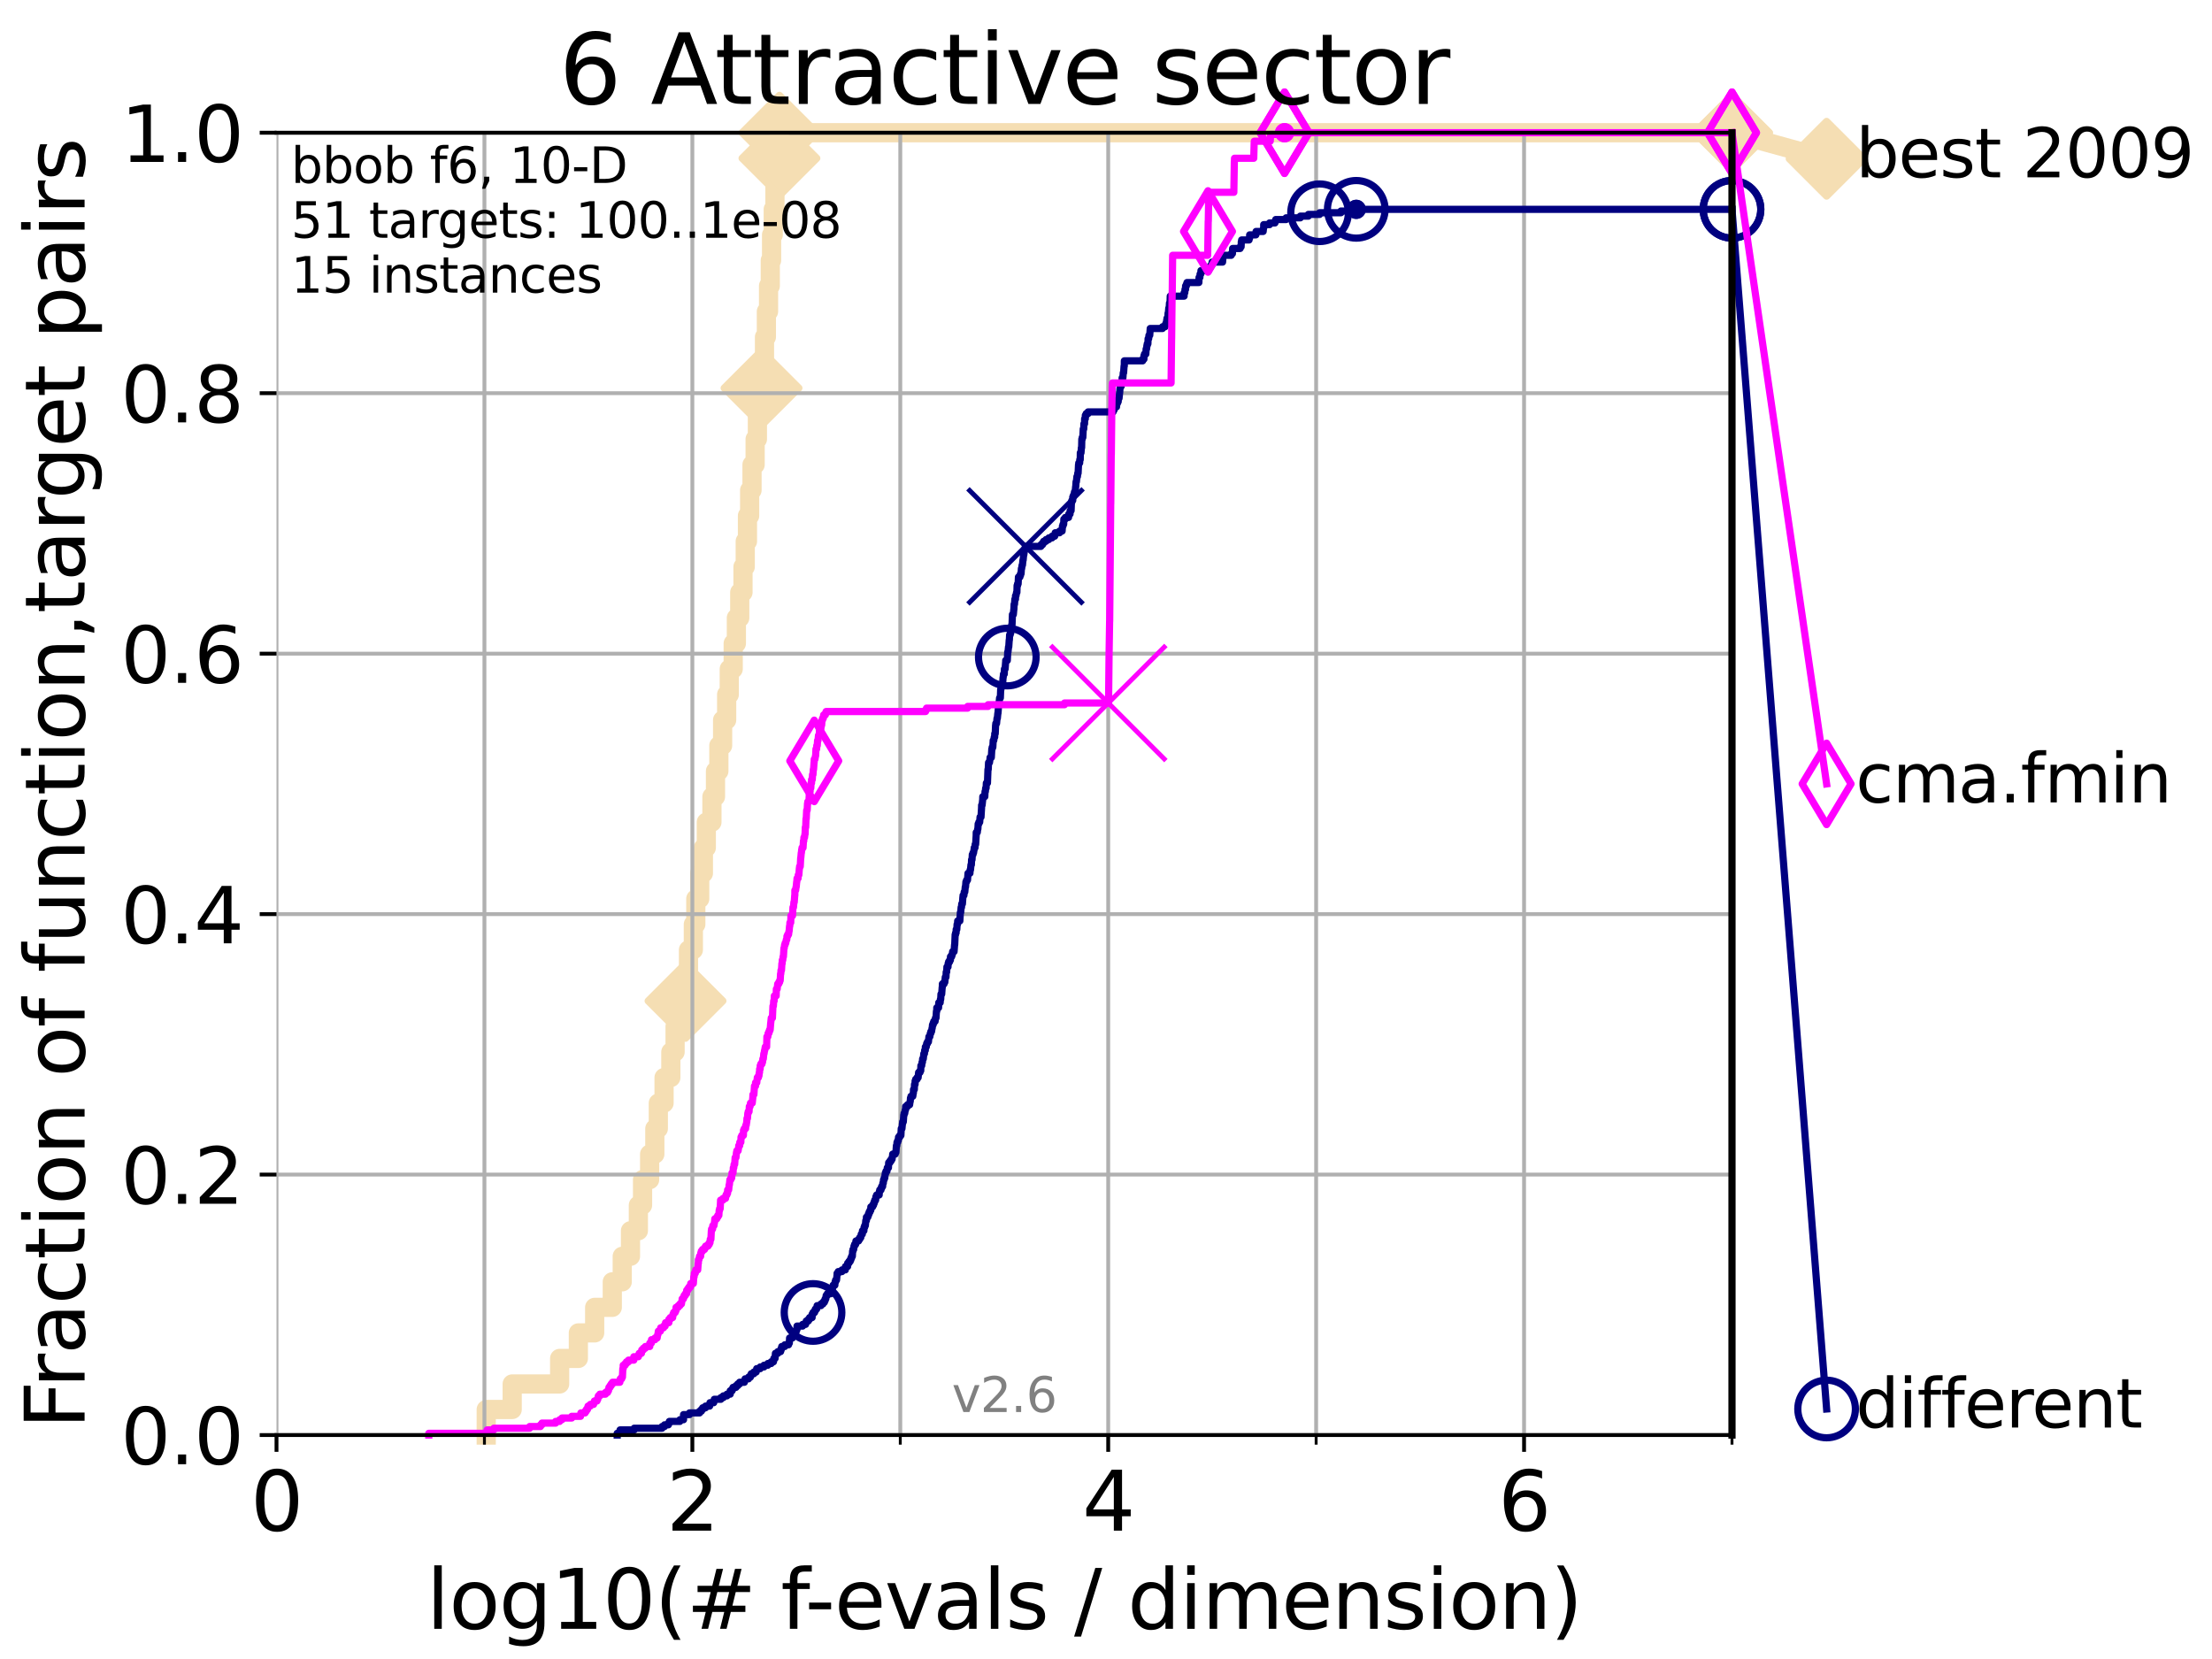 <?xml version="1.0" encoding="utf-8" standalone="no"?>
<!DOCTYPE svg PUBLIC "-//W3C//DTD SVG 1.1//EN"
  "http://www.w3.org/Graphics/SVG/1.1/DTD/svg11.dtd">
<svg height="345.6pt" version="1.1" viewBox="0 0 460.8 345.6" width="460.8pt" xmlns="http://www.w3.org/2000/svg" xmlns:xlink="http://www.w3.org/1999/xlink">
 <defs>
  <style type="text/css">*{stroke-linecap:butt;stroke-linejoin:round;}</style>
 </defs>
 <g id="figure_1">
  <g id="patch_1">
   <path d="M 0 345.6 
L 460.8 345.6 
L 460.8 0 
L 0 0 
z
" style="fill:#ffffff;"/>
  </g>
  <g id="axes_1">
   <g id="patch_2">
    <path d="M 57.6 298.944 
L 360.806 298.944 
L 360.806 27.648 
L 57.6 27.648 
z
" style="fill:#ffffff;"/>
   </g>
   <g id="line2d_1">
    <path d="M 101.288 298.944 
L 101.288 293.624 
L 106.699 293.624 
L 106.699 288.305 
L 116.584 288.305 
L 116.584 282.985 
L 120.484 282.985 
L 120.484 277.666 
L 123.881 277.666 
L 123.881 272.346 
L 127.55 272.346 
L 127.55 267.027 
L 129.623 267.027 
L 129.623 261.707 
L 131.341 261.707 
L 131.341 256.388 
L 132.984 256.388 
L 132.984 251.068 
L 133.853 251.068 
L 133.853 245.749 
L 135.329 245.749 
L 135.329 240.429 
L 136.414 240.429 
L 136.414 235.11 
L 137.141 235.11 
L 137.141 229.79 
L 138.336 229.79 
L 138.336 224.471 
L 139.748 224.471 
L 139.748 219.151 
L 140.634 219.151 
L 140.634 213.832 
L 141.953 213.832 
L 141.953 208.512 
L 142.804 208.512 
L 142.804 203.192 
L 143.423 203.192 
L 143.423 197.873 
L 144.436 197.873 
L 144.436 192.553 
L 144.95 192.553 
L 144.95 187.234 
L 145.765 187.234 
L 145.765 181.914 
L 146.53 181.914 
L 146.53 176.595 
L 147.136 176.595 
L 147.136 171.275 
L 148.307 171.275 
L 148.307 165.956 
L 149.05 165.956 
L 149.05 160.636 
L 149.75 160.636 
L 149.75 155.317 
L 150.533 155.317 
L 150.533 149.997 
L 151.375 149.997 
L 151.375 144.678 
L 151.92 144.678 
L 151.92 139.358 
L 152.74 139.358 
L 152.74 134.039 
L 153.398 134.039 
L 153.398 128.719 
L 154.101 128.719 
L 154.101 123.4 
L 154.779 123.4 
L 154.779 118.08 
L 155.246 118.08 
L 155.246 112.76 
L 155.711 112.76 
L 155.711 107.441 
L 156.166 107.441 
L 156.166 102.121 
L 156.658 102.121 
L 156.658 96.802 
L 157.307 96.802 
L 157.307 91.482 
L 157.78 91.482 
L 157.78 86.163 
L 158.071 86.163 
L 158.071 80.843 
L 158.639 80.843 
L 158.639 75.524 
L 159.258 75.524 
L 159.258 70.204 
L 159.652 70.204 
L 159.652 64.885 
L 160.102 64.885 
L 160.102 59.565 
L 160.463 59.565 
L 160.463 54.246 
L 160.731 54.246 
L 160.731 48.926 
L 161.08 48.926 
L 161.08 43.607 
L 161.437 43.607 
L 161.437 38.287 
L 161.832 38.287 
L 161.832 32.968 
L 162.371 32.968 
L 162.371 27.648 
L 360.806 27.648 
" style="fill:none;stroke:#f5deb3;stroke-linecap:square;stroke-width:4;"/>
   </g>
   <g id="line2d_2">
    <defs>
     <path d="M -0 7.778 
L 7.778 0 
L 0 -7.778 
L -7.778 -0 
z
" id="m919f6a933e" style="stroke:#f5deb3;stroke-linejoin:miter;stroke-width:1.5;"/>
    </defs>
    <g>
     <use style="fill:#f5deb3;stroke:#f5deb3;stroke-linejoin:miter;stroke-width:1.5;" x="142.804" xlink:href="#m919f6a933e" y="208.512"/>
     <use style="fill:#f5deb3;stroke:#f5deb3;stroke-linejoin:miter;stroke-width:1.5;" x="158.639" xlink:href="#m919f6a933e" y="80.843"/>
     <use style="fill:#f5deb3;stroke:#f5deb3;stroke-linejoin:miter;stroke-width:1.5;" x="162.371" xlink:href="#m919f6a933e" y="32.968"/>
     <use style="fill:#f5deb3;stroke:#f5deb3;stroke-linejoin:miter;stroke-width:1.5;" x="162.371" xlink:href="#m919f6a933e" y="27.648"/>
     <use style="fill:#f5deb3;stroke:#f5deb3;stroke-linejoin:miter;stroke-width:1.5;" x="360.806" xlink:href="#m919f6a933e" y="27.648"/>
    </g>
   </g>
   <g id="line2d_3">
    <path style="fill:none;stroke:#f5deb3;stroke-linecap:square;stroke-width:4;"/>
    <g/>
   </g>
   <g id="line2d_4">
    <path d="M 360.806 27.648 
L 380.515 33.074 
" style="fill:none;stroke:#f5deb3;stroke-linecap:square;stroke-width:4;"/>
    <g>
     <use style="fill:#f5deb3;stroke:#f5deb3;stroke-linejoin:miter;stroke-width:1.5;" x="360.806" xlink:href="#m919f6a933e" y="27.648"/>
     <use style="fill:#f5deb3;stroke:#f5deb3;stroke-linejoin:miter;stroke-width:1.5;" x="380.515" xlink:href="#m919f6a933e" y="33.074"/>
    </g>
   </g>
   <g id="matplotlib.axis_1">
    <g id="xtick_1">
     <g id="line2d_5">
      <path clip-path="url(#p14579ce215)" d="M 57.6 298.944 
L 57.6 27.648 
" style="fill:none;stroke:#b0b0b0;stroke-linecap:square;stroke-width:0.8;"/>
     </g>
     <g id="line2d_6">
      <defs>
       <path d="M 0 0 
L 0 3.5 
" id="mc9640ed0e7" style="stroke:#000000;stroke-width:0.8;"/>
      </defs>
      <g>
       <use style="stroke:#000000;stroke-width:0.8;" x="57.6" xlink:href="#mc9640ed0e7" y="298.944"/>
      </g>
     </g>
     <g id="text_1">
      <!-- 0 -->
      <g transform="translate(52.192 318.861)scale(0.17 -0.17)">
       <defs>
        <path d="M 2034 4250 
Q 1547 4250 1301 3770 
Q 1056 3291 1056 2328 
Q 1056 1369 1301 889 
Q 1547 409 2034 409 
Q 2525 409 2770 889 
Q 3016 1369 3016 2328 
Q 3016 3291 2770 3770 
Q 2525 4250 2034 4250 
z
M 2034 4750 
Q 2819 4750 3233 4129 
Q 3647 3509 3647 2328 
Q 3647 1150 3233 529 
Q 2819 -91 2034 -91 
Q 1250 -91 836 529 
Q 422 1150 422 2328 
Q 422 3509 836 4129 
Q 1250 4750 2034 4750 
z
" id="DejaVuSans-30" transform="scale(0.016)"/>
       </defs>
       <use xlink:href="#DejaVuSans-30"/>
      </g>
     </g>
    </g>
    <g id="xtick_2">
     <g id="line2d_7">
      <path clip-path="url(#p14579ce215)" d="M 144.23 298.944 
L 144.23 27.648 
" style="fill:none;stroke:#b0b0b0;stroke-linecap:square;stroke-width:0.8;"/>
     </g>
     <g id="line2d_8">
      <g>
       <use style="stroke:#000000;stroke-width:0.8;" x="144.23" xlink:href="#mc9640ed0e7" y="298.944"/>
      </g>
     </g>
     <g id="text_2">
      <!-- 2 -->
      <g transform="translate(138.822 318.861)scale(0.17 -0.17)">
       <defs>
        <path d="M 1228 531 
L 3431 531 
L 3431 0 
L 469 0 
L 469 531 
Q 828 903 1448 1529 
Q 2069 2156 2228 2338 
Q 2531 2678 2651 2914 
Q 2772 3150 2772 3378 
Q 2772 3750 2511 3984 
Q 2250 4219 1831 4219 
Q 1534 4219 1204 4116 
Q 875 4013 500 3803 
L 500 4441 
Q 881 4594 1212 4672 
Q 1544 4750 1819 4750 
Q 2544 4750 2975 4387 
Q 3406 4025 3406 3419 
Q 3406 3131 3298 2873 
Q 3191 2616 2906 2266 
Q 2828 2175 2409 1742 
Q 1991 1309 1228 531 
z
" id="DejaVuSans-32" transform="scale(0.016)"/>
       </defs>
       <use xlink:href="#DejaVuSans-32"/>
      </g>
     </g>
    </g>
    <g id="xtick_3">
     <g id="line2d_9">
      <path clip-path="url(#p14579ce215)" d="M 230.861 298.944 
L 230.861 27.648 
" style="fill:none;stroke:#b0b0b0;stroke-linecap:square;stroke-width:0.8;"/>
     </g>
     <g id="line2d_10">
      <g>
       <use style="stroke:#000000;stroke-width:0.8;" x="230.861" xlink:href="#mc9640ed0e7" y="298.944"/>
      </g>
     </g>
     <g id="text_3">
      <!-- 4 -->
      <g transform="translate(225.453 318.861)scale(0.17 -0.17)">
       <defs>
        <path d="M 2419 4116 
L 825 1625 
L 2419 1625 
L 2419 4116 
z
M 2253 4666 
L 3047 4666 
L 3047 1625 
L 3713 1625 
L 3713 1100 
L 3047 1100 
L 3047 0 
L 2419 0 
L 2419 1100 
L 313 1100 
L 313 1709 
L 2253 4666 
z
" id="DejaVuSans-34" transform="scale(0.016)"/>
       </defs>
       <use xlink:href="#DejaVuSans-34"/>
      </g>
     </g>
    </g>
    <g id="xtick_4">
     <g id="line2d_11">
      <path clip-path="url(#p14579ce215)" d="M 317.491 298.944 
L 317.491 27.648 
" style="fill:none;stroke:#b0b0b0;stroke-linecap:square;stroke-width:0.8;"/>
     </g>
     <g id="line2d_12">
      <g>
       <use style="stroke:#000000;stroke-width:0.8;" x="317.491" xlink:href="#mc9640ed0e7" y="298.944"/>
      </g>
     </g>
     <g id="text_4">
      <!-- 6 -->
      <g transform="translate(312.083 318.861)scale(0.17 -0.17)">
       <defs>
        <path d="M 2113 2584 
Q 1688 2584 1439 2293 
Q 1191 2003 1191 1497 
Q 1191 994 1439 701 
Q 1688 409 2113 409 
Q 2538 409 2786 701 
Q 3034 994 3034 1497 
Q 3034 2003 2786 2293 
Q 2538 2584 2113 2584 
z
M 3366 4563 
L 3366 3988 
Q 3128 4100 2886 4159 
Q 2644 4219 2406 4219 
Q 1781 4219 1451 3797 
Q 1122 3375 1075 2522 
Q 1259 2794 1537 2939 
Q 1816 3084 2150 3084 
Q 2853 3084 3261 2657 
Q 3669 2231 3669 1497 
Q 3669 778 3244 343 
Q 2819 -91 2113 -91 
Q 1303 -91 875 529 
Q 447 1150 447 2328 
Q 447 3434 972 4092 
Q 1497 4750 2381 4750 
Q 2619 4750 2861 4703 
Q 3103 4656 3366 4563 
z
" id="DejaVuSans-36" transform="scale(0.016)"/>
       </defs>
       <use xlink:href="#DejaVuSans-36"/>
      </g>
     </g>
    </g>
    <g id="xtick_5">
     <g id="line2d_13">
      <path clip-path="url(#p14579ce215)" d="M 100.915 298.944 
L 100.915 27.648 
" style="fill:none;stroke:#b0b0b0;stroke-linecap:square;stroke-width:0.8;"/>
     </g>
     <g id="line2d_14">
      <defs>
       <path d="M 0 0 
L 0 2 
" id="mea9c5864a9" style="stroke:#000000;stroke-width:0.6;"/>
      </defs>
      <g>
       <use style="stroke:#000000;stroke-width:0.6;" x="100.915" xlink:href="#mea9c5864a9" y="298.944"/>
      </g>
     </g>
    </g>
    <g id="xtick_6">
     <g id="line2d_15">
      <path clip-path="url(#p14579ce215)" d="M 187.546 298.944 
L 187.546 27.648 
" style="fill:none;stroke:#b0b0b0;stroke-linecap:square;stroke-width:0.8;"/>
     </g>
     <g id="line2d_16">
      <g>
       <use style="stroke:#000000;stroke-width:0.6;" x="187.546" xlink:href="#mea9c5864a9" y="298.944"/>
      </g>
     </g>
    </g>
    <g id="xtick_7">
     <g id="line2d_17">
      <path clip-path="url(#p14579ce215)" d="M 274.176 298.944 
L 274.176 27.648 
" style="fill:none;stroke:#b0b0b0;stroke-linecap:square;stroke-width:0.8;"/>
     </g>
     <g id="line2d_18">
      <g>
       <use style="stroke:#000000;stroke-width:0.6;" x="274.176" xlink:href="#mea9c5864a9" y="298.944"/>
      </g>
     </g>
    </g>
    <g id="xtick_8">
     <g id="line2d_19">
      <path clip-path="url(#p14579ce215)" d="M 360.806 298.944 
L 360.806 27.648 
" style="fill:none;stroke:#b0b0b0;stroke-linecap:square;stroke-width:0.8;"/>
     </g>
     <g id="line2d_20">
      <g>
       <use style="stroke:#000000;stroke-width:0.6;" x="360.806" xlink:href="#mea9c5864a9" y="298.944"/>
      </g>
     </g>
    </g>
    <g id="text_5">
     <!-- log10(# f-evals / dimension) -->
     <g transform="translate(88.823 339.314)scale(0.17 -0.17)">
      <defs>
       <path d="M 603 4863 
L 1178 4863 
L 1178 0 
L 603 0 
L 603 4863 
z
" id="DejaVuSans-6c" transform="scale(0.016)"/>
       <path d="M 1959 3097 
Q 1497 3097 1228 2736 
Q 959 2375 959 1747 
Q 959 1119 1226 758 
Q 1494 397 1959 397 
Q 2419 397 2687 759 
Q 2956 1122 2956 1747 
Q 2956 2369 2687 2733 
Q 2419 3097 1959 3097 
z
M 1959 3584 
Q 2709 3584 3137 3096 
Q 3566 2609 3566 1747 
Q 3566 888 3137 398 
Q 2709 -91 1959 -91 
Q 1206 -91 779 398 
Q 353 888 353 1747 
Q 353 2609 779 3096 
Q 1206 3584 1959 3584 
z
" id="DejaVuSans-6f" transform="scale(0.016)"/>
       <path d="M 2906 1791 
Q 2906 2416 2648 2759 
Q 2391 3103 1925 3103 
Q 1463 3103 1205 2759 
Q 947 2416 947 1791 
Q 947 1169 1205 825 
Q 1463 481 1925 481 
Q 2391 481 2648 825 
Q 2906 1169 2906 1791 
z
M 3481 434 
Q 3481 -459 3084 -895 
Q 2688 -1331 1869 -1331 
Q 1566 -1331 1297 -1286 
Q 1028 -1241 775 -1147 
L 775 -588 
Q 1028 -725 1275 -790 
Q 1522 -856 1778 -856 
Q 2344 -856 2625 -561 
Q 2906 -266 2906 331 
L 2906 616 
Q 2728 306 2450 153 
Q 2172 0 1784 0 
Q 1141 0 747 490 
Q 353 981 353 1791 
Q 353 2603 747 3093 
Q 1141 3584 1784 3584 
Q 2172 3584 2450 3431 
Q 2728 3278 2906 2969 
L 2906 3500 
L 3481 3500 
L 3481 434 
z
" id="DejaVuSans-67" transform="scale(0.016)"/>
       <path d="M 794 531 
L 1825 531 
L 1825 4091 
L 703 3866 
L 703 4441 
L 1819 4666 
L 2450 4666 
L 2450 531 
L 3481 531 
L 3481 0 
L 794 0 
L 794 531 
z
" id="DejaVuSans-31" transform="scale(0.016)"/>
       <path d="M 1984 4856 
Q 1566 4138 1362 3434 
Q 1159 2731 1159 2009 
Q 1159 1288 1364 580 
Q 1569 -128 1984 -844 
L 1484 -844 
Q 1016 -109 783 600 
Q 550 1309 550 2009 
Q 550 2706 781 3412 
Q 1013 4119 1484 4856 
L 1984 4856 
z
" id="DejaVuSans-28" transform="scale(0.016)"/>
       <path d="M 3272 2816 
L 2363 2816 
L 2100 1772 
L 3016 1772 
L 3272 2816 
z
M 2803 4594 
L 2478 3297 
L 3391 3297 
L 3719 4594 
L 4219 4594 
L 3897 3297 
L 4872 3297 
L 4872 2816 
L 3775 2816 
L 3519 1772 
L 4513 1772 
L 4513 1294 
L 3397 1294 
L 3072 0 
L 2572 0 
L 2894 1294 
L 1978 1294 
L 1656 0 
L 1153 0 
L 1478 1294 
L 494 1294 
L 494 1772 
L 1594 1772 
L 1856 2816 
L 850 2816 
L 850 3297 
L 1978 3297 
L 2297 4594 
L 2803 4594 
z
" id="DejaVuSans-23" transform="scale(0.016)"/>
       <path id="DejaVuSans-20" transform="scale(0.016)"/>
       <path d="M 2375 4863 
L 2375 4384 
L 1825 4384 
Q 1516 4384 1395 4259 
Q 1275 4134 1275 3809 
L 1275 3500 
L 2222 3500 
L 2222 3053 
L 1275 3053 
L 1275 0 
L 697 0 
L 697 3053 
L 147 3053 
L 147 3500 
L 697 3500 
L 697 3744 
Q 697 4328 969 4595 
Q 1241 4863 1831 4863 
L 2375 4863 
z
" id="DejaVuSans-66" transform="scale(0.016)"/>
       <path d="M 313 2009 
L 1997 2009 
L 1997 1497 
L 313 1497 
L 313 2009 
z
" id="DejaVuSans-2d" transform="scale(0.016)"/>
       <path d="M 3597 1894 
L 3597 1613 
L 953 1613 
Q 991 1019 1311 708 
Q 1631 397 2203 397 
Q 2534 397 2845 478 
Q 3156 559 3463 722 
L 3463 178 
Q 3153 47 2828 -22 
Q 2503 -91 2169 -91 
Q 1331 -91 842 396 
Q 353 884 353 1716 
Q 353 2575 817 3079 
Q 1281 3584 2069 3584 
Q 2775 3584 3186 3129 
Q 3597 2675 3597 1894 
z
M 3022 2063 
Q 3016 2534 2758 2815 
Q 2500 3097 2075 3097 
Q 1594 3097 1305 2825 
Q 1016 2553 972 2059 
L 3022 2063 
z
" id="DejaVuSans-65" transform="scale(0.016)"/>
       <path d="M 191 3500 
L 800 3500 
L 1894 563 
L 2988 3500 
L 3597 3500 
L 2284 0 
L 1503 0 
L 191 3500 
z
" id="DejaVuSans-76" transform="scale(0.016)"/>
       <path d="M 2194 1759 
Q 1497 1759 1228 1600 
Q 959 1441 959 1056 
Q 959 750 1161 570 
Q 1363 391 1709 391 
Q 2188 391 2477 730 
Q 2766 1069 2766 1631 
L 2766 1759 
L 2194 1759 
z
M 3341 1997 
L 3341 0 
L 2766 0 
L 2766 531 
Q 2569 213 2275 61 
Q 1981 -91 1556 -91 
Q 1019 -91 701 211 
Q 384 513 384 1019 
Q 384 1609 779 1909 
Q 1175 2209 1959 2209 
L 2766 2209 
L 2766 2266 
Q 2766 2663 2505 2880 
Q 2244 3097 1772 3097 
Q 1472 3097 1187 3025 
Q 903 2953 641 2809 
L 641 3341 
Q 956 3463 1253 3523 
Q 1550 3584 1831 3584 
Q 2591 3584 2966 3190 
Q 3341 2797 3341 1997 
z
" id="DejaVuSans-61" transform="scale(0.016)"/>
       <path d="M 2834 3397 
L 2834 2853 
Q 2591 2978 2328 3040 
Q 2066 3103 1784 3103 
Q 1356 3103 1142 2972 
Q 928 2841 928 2578 
Q 928 2378 1081 2264 
Q 1234 2150 1697 2047 
L 1894 2003 
Q 2506 1872 2764 1633 
Q 3022 1394 3022 966 
Q 3022 478 2636 193 
Q 2250 -91 1575 -91 
Q 1294 -91 989 -36 
Q 684 19 347 128 
L 347 722 
Q 666 556 975 473 
Q 1284 391 1588 391 
Q 1994 391 2212 530 
Q 2431 669 2431 922 
Q 2431 1156 2273 1281 
Q 2116 1406 1581 1522 
L 1381 1569 
Q 847 1681 609 1914 
Q 372 2147 372 2553 
Q 372 3047 722 3315 
Q 1072 3584 1716 3584 
Q 2034 3584 2315 3537 
Q 2597 3491 2834 3397 
z
" id="DejaVuSans-73" transform="scale(0.016)"/>
       <path d="M 1625 4666 
L 2156 4666 
L 531 -594 
L 0 -594 
L 1625 4666 
z
" id="DejaVuSans-2f" transform="scale(0.016)"/>
       <path d="M 2906 2969 
L 2906 4863 
L 3481 4863 
L 3481 0 
L 2906 0 
L 2906 525 
Q 2725 213 2448 61 
Q 2172 -91 1784 -91 
Q 1150 -91 751 415 
Q 353 922 353 1747 
Q 353 2572 751 3078 
Q 1150 3584 1784 3584 
Q 2172 3584 2448 3432 
Q 2725 3281 2906 2969 
z
M 947 1747 
Q 947 1113 1208 752 
Q 1469 391 1925 391 
Q 2381 391 2643 752 
Q 2906 1113 2906 1747 
Q 2906 2381 2643 2742 
Q 2381 3103 1925 3103 
Q 1469 3103 1208 2742 
Q 947 2381 947 1747 
z
" id="DejaVuSans-64" transform="scale(0.016)"/>
       <path d="M 603 3500 
L 1178 3500 
L 1178 0 
L 603 0 
L 603 3500 
z
M 603 4863 
L 1178 4863 
L 1178 4134 
L 603 4134 
L 603 4863 
z
" id="DejaVuSans-69" transform="scale(0.016)"/>
       <path d="M 3328 2828 
Q 3544 3216 3844 3400 
Q 4144 3584 4550 3584 
Q 5097 3584 5394 3201 
Q 5691 2819 5691 2113 
L 5691 0 
L 5113 0 
L 5113 2094 
Q 5113 2597 4934 2840 
Q 4756 3084 4391 3084 
Q 3944 3084 3684 2787 
Q 3425 2491 3425 1978 
L 3425 0 
L 2847 0 
L 2847 2094 
Q 2847 2600 2669 2842 
Q 2491 3084 2119 3084 
Q 1678 3084 1418 2786 
Q 1159 2488 1159 1978 
L 1159 0 
L 581 0 
L 581 3500 
L 1159 3500 
L 1159 2956 
Q 1356 3278 1631 3431 
Q 1906 3584 2284 3584 
Q 2666 3584 2933 3390 
Q 3200 3197 3328 2828 
z
" id="DejaVuSans-6d" transform="scale(0.016)"/>
       <path d="M 3513 2113 
L 3513 0 
L 2938 0 
L 2938 2094 
Q 2938 2591 2744 2837 
Q 2550 3084 2163 3084 
Q 1697 3084 1428 2787 
Q 1159 2491 1159 1978 
L 1159 0 
L 581 0 
L 581 3500 
L 1159 3500 
L 1159 2956 
Q 1366 3272 1645 3428 
Q 1925 3584 2291 3584 
Q 2894 3584 3203 3211 
Q 3513 2838 3513 2113 
z
" id="DejaVuSans-6e" transform="scale(0.016)"/>
       <path d="M 513 4856 
L 1013 4856 
Q 1481 4119 1714 3412 
Q 1947 2706 1947 2009 
Q 1947 1309 1714 600 
Q 1481 -109 1013 -844 
L 513 -844 
Q 928 -128 1133 580 
Q 1338 1288 1338 2009 
Q 1338 2731 1133 3434 
Q 928 4138 513 4856 
z
" id="DejaVuSans-29" transform="scale(0.016)"/>
      </defs>
      <use xlink:href="#DejaVuSans-6c"/>
      <use x="27.783" xlink:href="#DejaVuSans-6f"/>
      <use x="88.965" xlink:href="#DejaVuSans-67"/>
      <use x="152.441" xlink:href="#DejaVuSans-31"/>
      <use x="216.064" xlink:href="#DejaVuSans-30"/>
      <use x="279.688" xlink:href="#DejaVuSans-28"/>
      <use x="318.701" xlink:href="#DejaVuSans-23"/>
      <use x="402.49" xlink:href="#DejaVuSans-20"/>
      <use x="434.277" xlink:href="#DejaVuSans-66"/>
      <use x="463.982" xlink:href="#DejaVuSans-2d"/>
      <use x="500.066" xlink:href="#DejaVuSans-65"/>
      <use x="561.59" xlink:href="#DejaVuSans-76"/>
      <use x="620.77" xlink:href="#DejaVuSans-61"/>
      <use x="682.049" xlink:href="#DejaVuSans-6c"/>
      <use x="709.832" xlink:href="#DejaVuSans-73"/>
      <use x="761.932" xlink:href="#DejaVuSans-20"/>
      <use x="793.719" xlink:href="#DejaVuSans-2f"/>
      <use x="827.41" xlink:href="#DejaVuSans-20"/>
      <use x="859.197" xlink:href="#DejaVuSans-64"/>
      <use x="922.674" xlink:href="#DejaVuSans-69"/>
      <use x="950.457" xlink:href="#DejaVuSans-6d"/>
      <use x="1047.869" xlink:href="#DejaVuSans-65"/>
      <use x="1109.393" xlink:href="#DejaVuSans-6e"/>
      <use x="1172.771" xlink:href="#DejaVuSans-73"/>
      <use x="1224.871" xlink:href="#DejaVuSans-69"/>
      <use x="1252.654" xlink:href="#DejaVuSans-6f"/>
      <use x="1313.836" xlink:href="#DejaVuSans-6e"/>
      <use x="1377.215" xlink:href="#DejaVuSans-29"/>
     </g>
    </g>
   </g>
   <g id="matplotlib.axis_2">
    <g id="ytick_1">
     <g id="line2d_21">
      <path clip-path="url(#p14579ce215)" d="M 57.6 298.944 
L 360.806 298.944 
" style="fill:none;stroke:#b0b0b0;stroke-linecap:square;stroke-width:0.8;"/>
     </g>
     <g id="line2d_22">
      <defs>
       <path d="M 0 0 
L -3.5 0 
" id="mb93e411a9d" style="stroke:#000000;stroke-width:0.8;"/>
      </defs>
      <g>
       <use style="stroke:#000000;stroke-width:0.8;" x="57.6" xlink:href="#mb93e411a9d" y="298.944"/>
      </g>
     </g>
     <g id="text_6">
      <!-- 0.0 -->
      <g transform="translate(25.155 305.023)scale(0.16 -0.16)">
       <defs>
        <path d="M 684 794 
L 1344 794 
L 1344 0 
L 684 0 
L 684 794 
z
" id="DejaVuSans-2e" transform="scale(0.016)"/>
       </defs>
       <use xlink:href="#DejaVuSans-30"/>
       <use x="63.623" xlink:href="#DejaVuSans-2e"/>
       <use x="95.41" xlink:href="#DejaVuSans-30"/>
      </g>
     </g>
    </g>
    <g id="ytick_2">
     <g id="line2d_23">
      <path clip-path="url(#p14579ce215)" d="M 57.6 244.685 
L 360.806 244.685 
" style="fill:none;stroke:#b0b0b0;stroke-linecap:square;stroke-width:0.8;"/>
     </g>
     <g id="line2d_24">
      <g>
       <use style="stroke:#000000;stroke-width:0.8;" x="57.6" xlink:href="#mb93e411a9d" y="244.685"/>
      </g>
     </g>
     <g id="text_7">
      <!-- 0.2 -->
      <g transform="translate(25.155 250.764)scale(0.16 -0.16)">
       <use xlink:href="#DejaVuSans-30"/>
       <use x="63.623" xlink:href="#DejaVuSans-2e"/>
       <use x="95.41" xlink:href="#DejaVuSans-32"/>
      </g>
     </g>
    </g>
    <g id="ytick_3">
     <g id="line2d_25">
      <path clip-path="url(#p14579ce215)" d="M 57.6 190.426 
L 360.806 190.426 
" style="fill:none;stroke:#b0b0b0;stroke-linecap:square;stroke-width:0.8;"/>
     </g>
     <g id="line2d_26">
      <g>
       <use style="stroke:#000000;stroke-width:0.8;" x="57.6" xlink:href="#mb93e411a9d" y="190.426"/>
      </g>
     </g>
     <g id="text_8">
      <!-- 0.4 -->
      <g transform="translate(25.155 196.504)scale(0.16 -0.16)">
       <use xlink:href="#DejaVuSans-30"/>
       <use x="63.623" xlink:href="#DejaVuSans-2e"/>
       <use x="95.41" xlink:href="#DejaVuSans-34"/>
      </g>
     </g>
    </g>
    <g id="ytick_4">
     <g id="line2d_27">
      <path clip-path="url(#p14579ce215)" d="M 57.6 136.166 
L 360.806 136.166 
" style="fill:none;stroke:#b0b0b0;stroke-linecap:square;stroke-width:0.8;"/>
     </g>
     <g id="line2d_28">
      <g>
       <use style="stroke:#000000;stroke-width:0.8;" x="57.6" xlink:href="#mb93e411a9d" y="136.166"/>
      </g>
     </g>
     <g id="text_9">
      <!-- 0.6 -->
      <g transform="translate(25.155 142.245)scale(0.16 -0.16)">
       <use xlink:href="#DejaVuSans-30"/>
       <use x="63.623" xlink:href="#DejaVuSans-2e"/>
       <use x="95.41" xlink:href="#DejaVuSans-36"/>
      </g>
     </g>
    </g>
    <g id="ytick_5">
     <g id="line2d_29">
      <path clip-path="url(#p14579ce215)" d="M 57.6 81.907 
L 360.806 81.907 
" style="fill:none;stroke:#b0b0b0;stroke-linecap:square;stroke-width:0.8;"/>
     </g>
     <g id="line2d_30">
      <g>
       <use style="stroke:#000000;stroke-width:0.8;" x="57.6" xlink:href="#mb93e411a9d" y="81.907"/>
      </g>
     </g>
     <g id="text_10">
      <!-- 0.8 -->
      <g transform="translate(25.155 87.986)scale(0.16 -0.16)">
       <defs>
        <path d="M 2034 2216 
Q 1584 2216 1326 1975 
Q 1069 1734 1069 1313 
Q 1069 891 1326 650 
Q 1584 409 2034 409 
Q 2484 409 2743 651 
Q 3003 894 3003 1313 
Q 3003 1734 2745 1975 
Q 2488 2216 2034 2216 
z
M 1403 2484 
Q 997 2584 770 2862 
Q 544 3141 544 3541 
Q 544 4100 942 4425 
Q 1341 4750 2034 4750 
Q 2731 4750 3128 4425 
Q 3525 4100 3525 3541 
Q 3525 3141 3298 2862 
Q 3072 2584 2669 2484 
Q 3125 2378 3379 2068 
Q 3634 1759 3634 1313 
Q 3634 634 3220 271 
Q 2806 -91 2034 -91 
Q 1263 -91 848 271 
Q 434 634 434 1313 
Q 434 1759 690 2068 
Q 947 2378 1403 2484 
z
M 1172 3481 
Q 1172 3119 1398 2916 
Q 1625 2713 2034 2713 
Q 2441 2713 2670 2916 
Q 2900 3119 2900 3481 
Q 2900 3844 2670 4047 
Q 2441 4250 2034 4250 
Q 1625 4250 1398 4047 
Q 1172 3844 1172 3481 
z
" id="DejaVuSans-38" transform="scale(0.016)"/>
       </defs>
       <use xlink:href="#DejaVuSans-30"/>
       <use x="63.623" xlink:href="#DejaVuSans-2e"/>
       <use x="95.41" xlink:href="#DejaVuSans-38"/>
      </g>
     </g>
    </g>
    <g id="ytick_6">
     <g id="line2d_31">
      <path clip-path="url(#p14579ce215)" d="M 57.6 27.648 
L 360.806 27.648 
" style="fill:none;stroke:#b0b0b0;stroke-linecap:square;stroke-width:0.8;"/>
     </g>
     <g id="line2d_32">
      <g>
       <use style="stroke:#000000;stroke-width:0.8;" x="57.6" xlink:href="#mb93e411a9d" y="27.648"/>
      </g>
     </g>
     <g id="text_11">
      <!-- 1.0 -->
      <g transform="translate(25.155 33.727)scale(0.16 -0.16)">
       <use xlink:href="#DejaVuSans-31"/>
       <use x="63.623" xlink:href="#DejaVuSans-2e"/>
       <use x="95.41" xlink:href="#DejaVuSans-30"/>
      </g>
     </g>
    </g>
    <g id="text_12">
     <!-- Fraction of function,target pairs -->
     <g transform="translate(17.62 297.681)rotate(-90)scale(0.17 -0.17)">
      <defs>
       <path d="M 628 4666 
L 3309 4666 
L 3309 4134 
L 1259 4134 
L 1259 2759 
L 3109 2759 
L 3109 2228 
L 1259 2228 
L 1259 0 
L 628 0 
L 628 4666 
z
" id="DejaVuSans-46" transform="scale(0.016)"/>
       <path d="M 2631 2963 
Q 2534 3019 2420 3045 
Q 2306 3072 2169 3072 
Q 1681 3072 1420 2755 
Q 1159 2438 1159 1844 
L 1159 0 
L 581 0 
L 581 3500 
L 1159 3500 
L 1159 2956 
Q 1341 3275 1631 3429 
Q 1922 3584 2338 3584 
Q 2397 3584 2469 3576 
Q 2541 3569 2628 3553 
L 2631 2963 
z
" id="DejaVuSans-72" transform="scale(0.016)"/>
       <path d="M 3122 3366 
L 3122 2828 
Q 2878 2963 2633 3030 
Q 2388 3097 2138 3097 
Q 1578 3097 1268 2742 
Q 959 2388 959 1747 
Q 959 1106 1268 751 
Q 1578 397 2138 397 
Q 2388 397 2633 464 
Q 2878 531 3122 666 
L 3122 134 
Q 2881 22 2623 -34 
Q 2366 -91 2075 -91 
Q 1284 -91 818 406 
Q 353 903 353 1747 
Q 353 2603 823 3093 
Q 1294 3584 2113 3584 
Q 2378 3584 2631 3529 
Q 2884 3475 3122 3366 
z
" id="DejaVuSans-63" transform="scale(0.016)"/>
       <path d="M 1172 4494 
L 1172 3500 
L 2356 3500 
L 2356 3053 
L 1172 3053 
L 1172 1153 
Q 1172 725 1289 603 
Q 1406 481 1766 481 
L 2356 481 
L 2356 0 
L 1766 0 
Q 1100 0 847 248 
Q 594 497 594 1153 
L 594 3053 
L 172 3053 
L 172 3500 
L 594 3500 
L 594 4494 
L 1172 4494 
z
" id="DejaVuSans-74" transform="scale(0.016)"/>
       <path d="M 544 1381 
L 544 3500 
L 1119 3500 
L 1119 1403 
Q 1119 906 1312 657 
Q 1506 409 1894 409 
Q 2359 409 2629 706 
Q 2900 1003 2900 1516 
L 2900 3500 
L 3475 3500 
L 3475 0 
L 2900 0 
L 2900 538 
Q 2691 219 2414 64 
Q 2138 -91 1772 -91 
Q 1169 -91 856 284 
Q 544 659 544 1381 
z
M 1991 3584 
L 1991 3584 
z
" id="DejaVuSans-75" transform="scale(0.016)"/>
       <path d="M 750 794 
L 1409 794 
L 1409 256 
L 897 -744 
L 494 -744 
L 750 256 
L 750 794 
z
" id="DejaVuSans-2c" transform="scale(0.016)"/>
       <path d="M 1159 525 
L 1159 -1331 
L 581 -1331 
L 581 3500 
L 1159 3500 
L 1159 2969 
Q 1341 3281 1617 3432 
Q 1894 3584 2278 3584 
Q 2916 3584 3314 3078 
Q 3713 2572 3713 1747 
Q 3713 922 3314 415 
Q 2916 -91 2278 -91 
Q 1894 -91 1617 61 
Q 1341 213 1159 525 
z
M 3116 1747 
Q 3116 2381 2855 2742 
Q 2594 3103 2138 3103 
Q 1681 3103 1420 2742 
Q 1159 2381 1159 1747 
Q 1159 1113 1420 752 
Q 1681 391 2138 391 
Q 2594 391 2855 752 
Q 3116 1113 3116 1747 
z
" id="DejaVuSans-70" transform="scale(0.016)"/>
      </defs>
      <use xlink:href="#DejaVuSans-46"/>
      <use x="50.27" xlink:href="#DejaVuSans-72"/>
      <use x="91.383" xlink:href="#DejaVuSans-61"/>
      <use x="152.662" xlink:href="#DejaVuSans-63"/>
      <use x="207.643" xlink:href="#DejaVuSans-74"/>
      <use x="246.852" xlink:href="#DejaVuSans-69"/>
      <use x="274.635" xlink:href="#DejaVuSans-6f"/>
      <use x="335.816" xlink:href="#DejaVuSans-6e"/>
      <use x="399.195" xlink:href="#DejaVuSans-20"/>
      <use x="430.982" xlink:href="#DejaVuSans-6f"/>
      <use x="492.164" xlink:href="#DejaVuSans-66"/>
      <use x="527.369" xlink:href="#DejaVuSans-20"/>
      <use x="559.156" xlink:href="#DejaVuSans-66"/>
      <use x="594.361" xlink:href="#DejaVuSans-75"/>
      <use x="657.74" xlink:href="#DejaVuSans-6e"/>
      <use x="721.119" xlink:href="#DejaVuSans-63"/>
      <use x="776.1" xlink:href="#DejaVuSans-74"/>
      <use x="815.309" xlink:href="#DejaVuSans-69"/>
      <use x="843.092" xlink:href="#DejaVuSans-6f"/>
      <use x="904.273" xlink:href="#DejaVuSans-6e"/>
      <use x="967.652" xlink:href="#DejaVuSans-2c"/>
      <use x="999.439" xlink:href="#DejaVuSans-74"/>
      <use x="1038.648" xlink:href="#DejaVuSans-61"/>
      <use x="1099.928" xlink:href="#DejaVuSans-72"/>
      <use x="1139.291" xlink:href="#DejaVuSans-67"/>
      <use x="1202.768" xlink:href="#DejaVuSans-65"/>
      <use x="1264.291" xlink:href="#DejaVuSans-74"/>
      <use x="1303.5" xlink:href="#DejaVuSans-20"/>
      <use x="1335.287" xlink:href="#DejaVuSans-70"/>
      <use x="1398.764" xlink:href="#DejaVuSans-61"/>
      <use x="1460.043" xlink:href="#DejaVuSans-69"/>
      <use x="1487.826" xlink:href="#DejaVuSans-72"/>
      <use x="1528.939" xlink:href="#DejaVuSans-73"/>
     </g>
    </g>
   </g>
   <g id="line2d_33">
    <defs>
     <path d="M 0 1.5 
C 0.398 1.5 0.779 1.342 1.061 1.061 
C 1.342 0.779 1.5 0.398 1.5 0 
C 1.5 -0.398 1.342 -0.779 1.061 -1.061 
C 0.779 -1.342 0.398 -1.5 0 -1.5 
C -0.398 -1.5 -0.779 -1.342 -1.061 -1.061 
C -1.342 -0.779 -1.5 -0.398 -1.5 0 
C -1.5 0.398 -1.342 0.779 -1.061 1.061 
C -0.779 1.342 -0.398 1.5 0 1.5 
z
" id="mb374b7e0b2" style="stroke:#f5deb3;"/>
    </defs>
    <g>
     <use style="fill:#f5deb3;stroke:#f5deb3;" x="162.371" xlink:href="#mb374b7e0b2" y="27.648"/>
     <use style="fill:#f5deb3;stroke:#f5deb3;" x="162.371" xlink:href="#mb374b7e0b2" y="27.648"/>
    </g>
   </g>
   <g id="line2d_34">
    <defs>
     <path d="M 0 1.5 
C 0.398 1.5 0.779 1.342 1.061 1.061 
C 1.342 0.779 1.5 0.398 1.5 0 
C 1.5 -0.398 1.342 -0.779 1.061 -1.061 
C 0.779 -1.342 0.398 -1.5 0 -1.5 
C -0.398 -1.5 -0.779 -1.342 -1.061 -1.061 
C -1.342 -0.779 -1.5 -0.398 -1.5 0 
C -1.5 0.398 -1.342 0.779 -1.061 1.061 
C -0.779 1.342 -0.398 1.5 0 1.5 
z
" id="md5252cbc68" style="stroke:#000080;"/>
    </defs>
    <g>
     <use style="fill:#000080;stroke:#000080;" x="282.535" xlink:href="#md5252cbc68" y="43.607"/>
     <use style="fill:#000080;stroke:#000080;" x="282.535" xlink:href="#md5252cbc68" y="43.607"/>
    </g>
   </g>
   <g id="line2d_35">
    <path d="M 128.571 298.944 
L 128.571 298.589 
L 129.167 298.589 
L 129.167 297.88 
L 132.109 297.88 
L 132.109 297.525 
L 137.92 297.525 
L 137.92 297.171 
L 138.439 297.171 
L 138.439 296.816 
L 139.24 296.816 
L 139.24 296.462 
L 139.435 296.462 
L 139.435 296.107 
L 141.632 296.107 
L 141.632 295.752 
L 142.394 295.752 
L 142.394 294.688 
L 143.638 294.688 
L 143.638 294.334 
L 145.73 294.334 
L 145.73 293.979 
L 146.109 293.979 
L 146.109 293.624 
L 146.379 293.624 
L 146.379 293.27 
L 146.974 293.27 
L 146.974 292.915 
L 147.832 292.915 
L 147.894 292.206 
L 148.682 292.206 
L 148.682 291.851 
L 148.801 291.851 
L 148.801 291.497 
L 150.166 291.497 
L 150.166 291.142 
L 150.681 291.142 
L 150.681 290.787 
L 151.439 290.787 
L 151.439 290.433 
L 152.119 290.433 
L 152.119 289.723 
L 152.511 289.723 
L 152.511 289.369 
L 152.704 289.369 
L 152.704 289.014 
L 153.317 289.014 
L 153.317 288.66 
L 153.685 288.66 
L 153.685 288.305 
L 154.068 288.305 
L 154.068 287.95 
L 155.067 287.95 
L 155.067 287.596 
L 155.214 287.596 
L 155.214 287.241 
L 155.935 287.241 
L 155.935 286.886 
L 156.315 286.886 
L 156.315 286.532 
L 156.492 286.532 
L 156.492 286.177 
L 157.033 286.177 
L 157.033 285.822 
L 157.522 285.822 
L 157.633 285.113 
L 158.375 285.113 
L 158.375 284.759 
L 159.156 284.759 
L 159.156 284.404 
L 159.94 284.404 
L 159.94 284.049 
L 160.644 284.049 
L 160.644 283.695 
L 161.126 283.695 
L 161.202 282.985 
L 161.46 282.985 
L 161.535 281.922 
L 162.038 281.922 
L 162.038 281.567 
L 162.613 281.567 
L 162.613 281.212 
L 162.74 281.212 
L 162.74 280.858 
L 162.852 280.858 
L 162.852 280.503 
L 163.485 280.503 
L 163.485 280.148 
L 164.266 280.148 
L 164.266 279.794 
L 164.434 279.794 
L 164.485 278.73 
L 165.078 278.73 
L 165.14 278.021 
L 165.3 278.021 
L 165.3 277.666 
L 165.568 277.666 
L 165.568 277.311 
L 165.904 277.311 
L 165.904 276.957 
L 166.034 276.957 
L 166.034 276.247 
L 167.202 276.247 
L 167.202 275.893 
L 167.824 275.893 
L 167.824 275.538 
L 167.963 275.538 
L 167.963 275.183 
L 168.395 275.183 
L 168.395 274.829 
L 168.653 274.829 
L 168.653 274.474 
L 169.18 274.474 
L 169.18 273.765 
L 169.369 273.765 
L 169.369 273.41 
L 169.692 273.41 
L 169.692 273.056 
L 169.847 273.056 
L 169.847 272.701 
L 170.124 272.701 
L 170.219 271.992 
L 171.015 271.992 
L 171.015 271.637 
L 171.436 271.637 
L 171.436 271.282 
L 171.735 271.282 
L 171.735 270.928 
L 171.891 270.928 
L 171.891 270.573 
L 172.037 270.573 
L 172.106 269.864 
L 172.344 269.864 
L 172.344 269.509 
L 173.048 269.509 
L 173.137 268.445 
L 173.402 268.445 
L 173.402 268.091 
L 173.553 268.091 
L 173.553 267.736 
L 173.914 267.736 
L 173.961 267.027 
L 174.069 267.027 
L 174.069 266.672 
L 174.26 266.672 
L 174.367 265.608 
L 174.382 265.608 
L 174.382 265.254 
L 174.615 265.254 
L 174.615 264.899 
L 175.392 264.899 
L 175.392 264.544 
L 176.096 264.544 
L 176.124 263.835 
L 176.574 263.835 
L 176.588 263.126 
L 176.855 263.126 
L 176.855 262.771 
L 177.113 262.771 
L 177.113 262.417 
L 177.263 262.417 
L 177.263 262.062 
L 177.405 262.062 
L 177.405 261.707 
L 177.559 261.707 
L 177.61 260.643 
L 177.687 260.643 
L 177.687 260.289 
L 177.832 260.289 
L 177.902 259.579 
L 178.027 259.579 
L 178.027 259.225 
L 178.25 259.225 
L 178.306 258.516 
L 178.857 258.516 
L 178.857 258.161 
L 179.094 258.161 
L 179.094 257.806 
L 179.317 257.806 
L 179.41 257.097 
L 179.635 257.097 
L 179.663 256.388 
L 179.964 256.388 
L 179.998 255.678 
L 180.121 255.678 
L 180.121 255.324 
L 180.266 255.324 
L 180.36 254.26 
L 180.492 254.26 
L 180.492 253.551 
L 180.785 253.551 
L 180.785 253.196 
L 180.919 253.196 
L 180.919 252.841 
L 181.052 252.841 
L 181.052 252.487 
L 181.227 252.487 
L 181.227 252.132 
L 181.4 252.132 
L 181.41 251.423 
L 181.767 251.423 
L 181.767 251.068 
L 181.965 251.068 
L 181.965 250.714 
L 182.096 250.714 
L 182.096 250.359 
L 182.226 250.359 
L 182.226 250.004 
L 182.41 250.004 
L 182.46 249.295 
L 182.612 249.295 
L 182.612 248.94 
L 183.147 248.94 
L 183.18 248.231 
L 183.265 248.231 
L 183.265 247.877 
L 183.528 247.877 
L 183.528 247.522 
L 183.658 247.522 
L 183.658 247.167 
L 183.865 247.167 
L 183.915 246.458 
L 184.011 246.458 
L 184.056 245.749 
L 184.183 245.749 
L 184.183 245.394 
L 184.317 245.394 
L 184.375 244.685 
L 184.429 244.685 
L 184.429 244.33 
L 184.57 244.33 
L 184.57 243.976 
L 184.776 243.976 
L 184.837 243.266 
L 185.079 243.266 
L 185.126 242.202 
L 185.385 242.202 
L 185.385 241.848 
L 185.632 241.848 
L 185.632 241.493 
L 185.835 241.493 
L 185.922 240.784 
L 185.959 240.784 
L 185.959 240.429 
L 186.487 240.429 
L 186.487 240.075 
L 186.638 240.075 
L 186.736 238.656 
L 186.811 238.656 
L 186.866 237.947 
L 187.009 237.947 
L 187.009 237.592 
L 187.137 237.592 
L 187.179 236.883 
L 187.438 236.883 
L 187.438 236.528 
L 187.675 236.528 
L 187.746 235.11 
L 187.894 235.11 
L 187.994 234.046 
L 188.038 234.046 
L 188.038 233.691 
L 188.176 233.691 
L 188.271 232.273 
L 188.339 232.273 
L 188.339 231.918 
L 188.472 231.918 
L 188.565 231.209 
L 188.647 231.209 
L 188.668 230.499 
L 189.044 230.499 
L 189.044 230.145 
L 189.487 230.145 
L 189.585 229.435 
L 189.619 229.435 
L 189.669 228.726 
L 189.776 228.726 
L 189.776 228.372 
L 190.147 228.372 
L 190.255 227.662 
L 190.278 227.662 
L 190.3 226.953 
L 190.472 226.953 
L 190.507 225.889 
L 190.632 225.889 
L 190.635 225.18 
L 190.756 225.18 
L 190.756 224.825 
L 191.046 224.825 
L 191.046 224.471 
L 191.266 224.471 
L 191.362 223.407 
L 191.648 223.407 
L 191.648 223.052 
L 191.805 223.052 
L 191.838 221.988 
L 192.008 221.988 
L 192.076 221.279 
L 192.159 221.279 
L 192.2 220.57 
L 192.34 220.57 
L 192.445 219.506 
L 192.578 219.506 
L 192.624 218.796 
L 192.761 218.796 
L 192.767 218.087 
L 192.957 218.087 
L 193.039 217.378 
L 193.206 217.378 
L 193.206 217.023 
L 193.411 217.023 
L 193.513 215.959 
L 193.701 215.959 
L 193.801 215.25 
L 193.911 215.25 
L 193.911 214.895 
L 194.053 214.895 
L 194.162 214.186 
L 194.194 214.186 
L 194.26 213.477 
L 194.393 213.477 
L 194.393 213.122 
L 194.524 213.122 
L 194.524 212.768 
L 194.797 212.768 
L 194.871 212.058 
L 194.99 212.058 
L 195.076 210.64 
L 195.147 210.64 
L 195.149 209.931 
L 195.52 209.931 
L 195.559 208.867 
L 195.852 208.867 
L 195.905 208.157 
L 195.97 208.157 
L 196.02 207.093 
L 196.171 207.093 
L 196.273 205.675 
L 196.303 205.675 
L 196.315 204.966 
L 196.657 204.966 
L 196.657 204.611 
L 196.825 204.611 
L 196.919 203.547 
L 197.065 203.547 
L 197.11 202.483 
L 197.207 202.483 
L 197.261 201.419 
L 197.489 201.419 
L 197.513 200.71 
L 197.613 200.71 
L 197.613 200.355 
L 197.829 200.355 
L 197.829 200.001 
L 197.986 200.001 
L 197.999 199.291 
L 198.245 199.291 
L 198.245 198.937 
L 198.368 198.937 
L 198.451 198.228 
L 198.75 198.228 
L 198.857 196.809 
L 198.884 196.809 
L 198.978 194.681 
L 199.066 194.681 
L 199.066 194.327 
L 199.178 194.327 
L 199.19 193.617 
L 199.319 193.617 
L 199.378 192.553 
L 199.466 192.553 
L 199.502 191.844 
L 199.954 191.844 
L 200.061 190.071 
L 200.129 190.071 
L 200.223 189.007 
L 200.296 189.007 
L 200.345 188.298 
L 200.484 188.298 
L 200.586 186.879 
L 200.621 186.879 
L 200.621 186.525 
L 200.801 186.525 
L 200.862 185.815 
L 200.982 185.815 
L 201.083 184.751 
L 201.138 184.751 
L 201.22 183.688 
L 201.36 183.688 
L 201.36 183.333 
L 201.55 183.333 
L 201.655 181.914 
L 202.056 181.914 
L 202.099 181.205 
L 202.17 181.205 
L 202.272 180.141 
L 202.355 180.141 
L 202.397 179.077 
L 202.493 179.077 
L 202.549 178.013 
L 202.692 178.013 
L 202.692 177.659 
L 202.806 177.659 
L 202.911 176.949 
L 202.948 176.949 
L 202.948 176.595 
L 203.106 176.595 
L 203.148 175.886 
L 203.244 175.886 
L 203.352 174.112 
L 203.357 174.112 
L 203.368 173.403 
L 203.584 173.403 
L 203.666 172.694 
L 203.712 172.694 
L 203.771 171.63 
L 203.907 171.63 
L 203.907 171.275 
L 204.086 171.275 
L 204.164 170.211 
L 204.359 170.211 
L 204.468 168.438 
L 204.471 168.438 
L 204.489 167.729 
L 204.591 167.729 
L 204.702 166.665 
L 204.711 166.665 
L 204.733 165.956 
L 205.153 165.956 
L 205.2 164.892 
L 205.269 164.892 
L 205.33 164.183 
L 205.424 164.183 
L 205.476 163.119 
L 205.705 163.119 
L 205.812 160.282 
L 205.865 160.282 
L 205.933 158.863 
L 206.123 158.863 
L 206.224 158.154 
L 206.252 158.154 
L 206.252 157.799 
L 206.509 157.799 
L 206.612 156.026 
L 206.684 156.026 
L 206.684 155.671 
L 206.823 155.671 
L 206.902 154.253 
L 207.018 154.253 
L 207.123 153.544 
L 207.21 153.544 
L 207.222 152.834 
L 207.323 152.834 
L 207.402 151.061 
L 207.445 151.061 
L 207.445 150.706 
L 207.6 150.706 
L 207.697 149.643 
L 207.765 149.643 
L 207.869 148.579 
L 207.899 148.579 
L 208.007 147.16 
L 208.02 147.16 
L 208.068 146.451 
L 208.135 146.451 
L 208.23 145.387 
L 208.393 145.387 
L 208.458 143.614 
L 208.518 143.614 
L 208.536 142.904 
L 208.637 142.904 
L 208.637 142.55 
L 208.862 142.55 
L 208.953 141.131 
L 208.982 141.131 
L 209.041 140.422 
L 209.206 140.422 
L 209.241 139.358 
L 209.381 139.358 
L 209.489 137.94 
L 209.505 137.94 
L 209.505 137.585 
L 209.84 137.585 
L 209.93 135.812 
L 209.987 135.812 
L 210.096 134.748 
L 210.145 134.748 
L 210.237 133.329 
L 210.268 133.329 
L 210.32 132.265 
L 210.432 132.265 
L 210.432 131.911 
L 210.545 131.911 
L 210.587 131.202 
L 210.681 131.202 
L 210.76 130.138 
L 210.826 130.138 
L 210.908 128.01 
L 211.096 128.01 
L 211.193 126.946 
L 211.209 126.946 
L 211.257 125.882 
L 211.337 125.882 
L 211.413 124.818 
L 211.541 124.818 
L 211.548 124.109 
L 211.653 124.109 
L 211.762 123.4 
L 211.84 123.4 
L 211.879 121.981 
L 211.977 121.981 
L 211.977 121.626 
L 212.095 121.626 
L 212.159 120.208 
L 212.459 120.208 
L 212.459 119.853 
L 212.593 119.853 
L 212.593 119.499 
L 212.708 119.499 
L 212.776 118.435 
L 212.826 118.435 
L 212.924 117.725 
L 212.994 117.725 
L 213.097 116.661 
L 213.142 116.661 
L 213.233 115.598 
L 213.279 115.598 
L 213.371 114.888 
L 213.402 114.888 
L 213.402 114.534 
L 213.533 114.534 
L 213.613 113.824 
L 216.838 113.824 
L 216.838 113.47 
L 217.174 113.47 
L 217.174 113.115 
L 217.417 113.115 
L 217.417 112.76 
L 217.899 112.76 
L 217.899 112.406 
L 218.488 112.406 
L 218.488 112.051 
L 219.162 112.051 
L 219.162 111.697 
L 219.717 111.697 
L 219.809 110.987 
L 220.723 110.987 
L 220.723 110.633 
L 221.258 110.633 
L 221.33 109.569 
L 221.444 109.569 
L 221.444 109.214 
L 221.585 109.214 
L 221.621 108.15 
L 221.915 108.15 
L 221.915 107.796 
L 222.601 107.796 
L 222.642 107.086 
L 222.906 107.086 
L 222.925 106.377 
L 223.128 106.377 
L 223.201 104.604 
L 223.29 104.604 
L 223.29 104.249 
L 223.47 104.249 
L 223.474 103.54 
L 223.606 103.54 
L 223.606 103.185 
L 223.734 103.185 
L 223.832 102.476 
L 223.982 102.476 
L 224.074 101.412 
L 224.095 101.412 
L 224.164 100.348 
L 224.234 100.348 
L 224.34 99.284 
L 224.442 99.284 
L 224.516 98.575 
L 224.589 98.575 
L 224.676 96.802 
L 224.722 96.802 
L 224.722 96.447 
L 224.912 96.447 
L 224.938 95.738 
L 225.032 95.738 
L 225.051 94.319 
L 225.192 94.319 
L 225.272 93.256 
L 225.321 93.256 
L 225.359 91.482 
L 225.447 91.482 
L 225.447 91.128 
L 225.571 91.128 
L 225.659 89.355 
L 225.76 89.355 
L 225.799 88.291 
L 225.932 88.291 
L 225.95 87.227 
L 226.095 87.227 
L 226.095 86.517 
L 226.273 86.517 
L 226.273 86.163 
L 226.662 86.163 
L 226.662 85.808 
L 231.88 85.808 
L 231.88 85.454 
L 232.063 85.454 
L 232.063 85.099 
L 232.211 85.099 
L 232.211 84.744 
L 232.593 84.744 
L 232.64 84.035 
L 232.777 84.035 
L 232.777 83.68 
L 232.937 83.68 
L 232.988 82.971 
L 233.118 82.971 
L 233.222 81.907 
L 233.235 81.907 
L 233.326 80.843 
L 233.366 80.843 
L 233.366 80.489 
L 233.565 80.489 
L 233.573 79.779 
L 233.724 79.779 
L 233.764 78.715 
L 233.917 78.715 
L 233.997 77.652 
L 234.066 77.652 
L 234.167 76.233 
L 234.213 76.233 
L 234.223 75.169 
L 238.04 75.169 
L 238.04 74.814 
L 238.302 74.814 
L 238.302 74.105 
L 238.415 74.105 
L 238.415 73.751 
L 238.699 73.751 
L 238.762 72.687 
L 238.852 72.687 
L 238.918 71.977 
L 238.986 71.977 
L 238.986 71.623 
L 239.128 71.623 
L 239.169 70.559 
L 239.288 70.559 
L 239.347 69.85 
L 239.513 69.85 
L 239.612 68.431 
L 242.172 68.431 
L 242.172 68.076 
L 242.693 68.076 
L 242.693 67.722 
L 242.863 67.722 
L 242.863 67.367 
L 242.975 67.367 
L 243.048 66.658 
L 243.103 66.658 
L 243.103 66.303 
L 243.277 66.303 
L 243.331 65.239 
L 243.39 65.239 
L 243.477 64.175 
L 243.565 64.175 
L 243.624 63.112 
L 243.736 63.112 
L 243.783 61.693 
L 246.67 61.693 
L 246.67 60.984 
L 246.814 60.984 
L 246.858 60.274 
L 246.979 60.274 
L 246.979 59.565 
L 247.149 59.565 
L 247.149 59.211 
L 247.273 59.211 
L 247.273 58.856 
L 249.748 58.856 
L 249.785 57.792 
L 249.955 57.792 
L 249.998 57.083 
L 250.149 57.083 
L 250.182 56.373 
L 251.791 56.373 
L 251.791 56.019 
L 251.943 56.019 
L 251.943 55.664 
L 252.194 55.664 
L 252.194 55.31 
L 252.406 55.31 
L 252.503 54.6 
L 254.683 54.6 
L 254.78 53.182 
L 256.487 53.182 
L 256.487 52.827 
L 256.738 52.827 
L 256.78 51.763 
L 258.338 51.763 
L 258.338 51.409 
L 258.546 51.409 
L 258.589 50.345 
L 258.659 50.345 
L 258.659 49.99 
L 260.199 49.99 
L 260.199 49.635 
L 260.312 49.635 
L 260.326 48.926 
L 261.621 48.926 
L 261.664 48.217 
L 263.137 48.217 
L 263.214 47.508 
L 263.25 47.508 
L 263.25 46.798 
L 264.47 46.798 
L 264.47 46.444 
L 265.596 46.444 
L 265.596 46.089 
L 265.751 46.089 
L 265.751 45.734 
L 267.917 45.734 
L 267.917 45.38 
L 270.876 45.38 
L 270.876 45.025 
L 272.544 45.025 
L 272.544 44.67 
L 274.893 44.67 
L 274.893 44.316 
L 279.343 44.316 
L 279.343 43.961 
L 282.535 43.961 
L 282.535 43.607 
L 360.806 43.607 
L 360.806 43.607 
" style="fill:none;stroke:#000080;stroke-linecap:square;stroke-width:1.5;"/>
   </g>
   <g id="line2d_36">
    <defs>
     <path d="M 0 6 
C 1.591 6 3.117 5.368 4.243 4.243 
C 5.368 3.117 6 1.591 6 0 
C 6 -1.591 5.368 -3.117 4.243 -4.243 
C 3.117 -5.368 1.591 -6 0 -6 
C -1.591 -6 -3.117 -5.368 -4.243 -4.243 
C -5.368 -3.117 -6 -1.591 -6 0 
C -6 1.591 -5.368 3.117 -4.243 4.243 
C -3.117 5.368 -1.591 6 0 6 
z
" id="m758b979edc" style="stroke:#000080;stroke-width:1.5;"/>
    </defs>
    <g>
     <use style="fill-opacity:0;stroke:#000080;stroke-width:1.5;" x="169.369" xlink:href="#m758b979edc" y="273.41"/>
     <use style="fill-opacity:0;stroke:#000080;stroke-width:1.5;" x="209.84" xlink:href="#m758b979edc" y="136.876"/>
     <use style="fill-opacity:0;stroke:#000080;stroke-width:1.5;" x="274.893" xlink:href="#m758b979edc" y="44.316"/>
     <use style="fill-opacity:0;stroke:#000080;stroke-width:1.5;" x="282.535" xlink:href="#m758b979edc" y="43.607"/>
     <use style="fill-opacity:0;stroke:#000080;stroke-width:1.5;" x="360.806" xlink:href="#m758b979edc" y="43.607"/>
    </g>
   </g>
   <g id="line2d_37">
    <path style="fill:none;stroke:#000080;stroke-linecap:square;stroke-width:1.5;"/>
    <g/>
   </g>
   <g id="line2d_38">
    <path clip-path="url(#p14579ce215)" d="M 213.633 113.824 
" style="fill:none;stroke:#000080;stroke-linecap:square;stroke-width:1.5;"/>
    <defs>
     <path d="M -12 12 
L 12 -12 
M -12 -12 
L 12 12 
" id="mc416550c6d" style="stroke:#000080;"/>
    </defs>
    <g clip-path="url(#p14579ce215)">
     <use style="fill:#000080;stroke:#000080;" x="213.633" xlink:href="#mc416550c6d" y="113.824"/>
    </g>
   </g>
   <g id="line2d_39">
    <defs>
     <path d="M 0 1.5 
C 0.398 1.5 0.779 1.342 1.061 1.061 
C 1.342 0.779 1.5 0.398 1.5 0 
C 1.5 -0.398 1.342 -0.779 1.061 -1.061 
C 0.779 -1.342 0.398 -1.5 0 -1.5 
C -0.398 -1.5 -0.779 -1.342 -1.061 -1.061 
C -1.342 -0.779 -1.5 -0.398 -1.5 0 
C -1.5 0.398 -1.342 0.779 -1.061 1.061 
C -0.779 1.342 -0.398 1.5 0 1.5 
z
" id="mae94a6f87b" style="stroke:#ff00ff;"/>
    </defs>
    <g>
     <use style="fill:#ff00ff;stroke:#ff00ff;" x="267.593" xlink:href="#mae94a6f87b" y="27.648"/>
     <use style="fill:#ff00ff;stroke:#ff00ff;" x="267.593" xlink:href="#mae94a6f87b" y="27.648"/>
    </g>
   </g>
   <g id="line2d_40">
    <path d="M 89.324 298.944 
L 89.324 298.589 
L 101.471 298.589 
L 101.471 297.88 
L 102.878 297.88 
L 102.878 297.525 
L 110.336 297.525 
L 110.336 297.171 
L 112.589 297.171 
L 112.589 296.816 
L 112.89 296.816 
L 112.89 296.462 
L 115.747 296.462 
L 115.747 296.107 
L 116.584 296.107 
L 116.584 295.752 
L 117.068 295.752 
L 117.068 295.398 
L 119.106 295.398 
L 119.106 295.043 
L 120.944 295.043 
L 121.009 294.334 
L 121.893 294.334 
L 121.893 293.979 
L 122.138 293.979 
L 122.138 293.624 
L 122.38 293.624 
L 122.38 293.27 
L 122.5 293.27 
L 122.5 292.915 
L 122.971 292.915 
L 122.971 292.561 
L 123.658 292.561 
L 123.658 292.206 
L 123.825 292.206 
L 123.825 291.851 
L 124.374 291.851 
L 124.374 291.497 
L 124.535 291.497 
L 124.642 290.787 
L 124.959 290.787 
L 124.959 290.433 
L 126.127 290.433 
L 126.127 290.078 
L 126.565 290.078 
L 126.565 289.723 
L 126.757 289.723 
L 126.852 289.014 
L 127.087 289.014 
L 127.087 288.66 
L 127.32 288.66 
L 127.32 288.305 
L 127.595 288.305 
L 127.595 287.95 
L 129.125 287.95 
L 129.209 287.241 
L 129.5 287.241 
L 129.5 286.886 
L 129.664 286.886 
L 129.745 285.113 
L 129.826 285.113 
L 129.826 284.404 
L 130.226 284.404 
L 130.226 284.049 
L 130.502 284.049 
L 130.502 283.695 
L 130.926 283.695 
L 130.926 283.34 
L 132.037 283.34 
L 132.037 282.631 
L 132.984 282.631 
L 132.984 282.276 
L 133.154 282.276 
L 133.154 281.922 
L 133.623 281.922 
L 133.689 281.212 
L 134.016 281.212 
L 134.016 280.858 
L 134.432 280.858 
L 134.432 280.503 
L 135.359 280.503 
L 135.359 279.794 
L 135.688 279.794 
L 135.717 279.084 
L 136.442 279.084 
L 136.442 278.73 
L 136.892 278.73 
L 137.003 278.021 
L 137.058 278.021 
L 137.141 277.311 
L 137.574 277.311 
L 137.628 276.602 
L 138.233 276.602 
L 138.233 276.247 
L 138.566 276.247 
L 138.642 275.538 
L 139.338 275.538 
L 139.338 274.829 
L 139.629 274.829 
L 139.629 274.474 
L 140.127 274.474 
L 140.197 273.765 
L 140.336 273.765 
L 140.336 273.41 
L 140.657 273.41 
L 140.657 273.056 
L 140.816 273.056 
L 140.838 272.346 
L 141.283 272.346 
L 141.283 271.992 
L 141.632 271.992 
L 141.632 271.637 
L 141.953 271.637 
L 142.059 270.928 
L 142.102 270.928 
L 142.102 270.573 
L 142.373 270.573 
L 142.373 270.219 
L 142.518 270.219 
L 142.518 269.864 
L 142.764 269.864 
L 142.764 269.509 
L 143.026 269.509 
L 143.046 268.8 
L 143.285 268.8 
L 143.285 268.445 
L 143.541 268.445 
L 143.541 268.091 
L 143.85 268.091 
L 143.889 267.381 
L 144.436 267.381 
L 144.529 265.963 
L 144.603 265.963 
L 144.64 265.254 
L 144.841 265.254 
L 144.932 264.544 
L 145.344 264.544 
L 145.45 263.126 
L 145.486 263.126 
L 145.486 262.417 
L 145.608 262.417 
L 145.713 261.707 
L 145.955 261.707 
L 145.989 260.998 
L 146.092 260.998 
L 146.092 260.643 
L 146.345 260.643 
L 146.345 260.289 
L 146.761 260.289 
L 146.761 259.934 
L 146.99 259.934 
L 146.99 259.579 
L 147.503 259.579 
L 147.503 259.225 
L 147.754 259.225 
L 147.754 258.87 
L 147.909 258.87 
L 147.956 258.161 
L 148.094 258.161 
L 148.186 256.388 
L 148.231 256.388 
L 148.231 256.033 
L 148.443 256.033 
L 148.488 255.324 
L 148.727 255.324 
L 148.83 254.615 
L 148.86 254.615 
L 148.904 253.905 
L 149.31 253.905 
L 149.31 253.551 
L 149.524 253.551 
L 149.524 253.196 
L 149.75 253.196 
L 149.82 252.132 
L 149.904 252.132 
L 149.904 251.778 
L 150.028 251.778 
L 150.111 250.004 
L 150.614 250.004 
L 150.614 249.65 
L 151.142 249.65 
L 151.233 248.94 
L 151.414 248.94 
L 151.414 248.586 
L 151.567 248.586 
L 151.58 247.877 
L 151.795 247.877 
L 151.895 246.813 
L 151.945 246.813 
L 152.045 245.749 
L 152.243 245.749 
L 152.243 245.394 
L 152.426 245.394 
L 152.487 244.33 
L 152.704 244.33 
L 152.764 243.266 
L 152.859 243.266 
L 152.918 242.557 
L 153.048 242.557 
L 153.142 241.138 
L 153.317 241.138 
L 153.421 240.075 
L 153.49 240.075 
L 153.49 239.72 
L 153.764 239.72 
L 153.866 239.011 
L 153.889 239.011 
L 153.889 238.656 
L 154.09 238.656 
L 154.112 237.947 
L 154.334 237.947 
L 154.367 236.883 
L 154.531 236.883 
L 154.531 236.528 
L 154.865 236.528 
L 154.886 235.464 
L 155.035 235.464 
L 155.035 235.11 
L 155.319 235.11 
L 155.361 234.4 
L 155.454 234.4 
L 155.557 233.691 
L 155.568 233.691 
L 155.609 232.982 
L 155.711 232.982 
L 155.783 231.918 
L 155.864 231.918 
L 155.864 231.563 
L 156.045 231.563 
L 156.096 230.499 
L 156.255 230.499 
L 156.334 229.79 
L 156.706 229.79 
L 156.813 228.726 
L 156.822 228.726 
L 156.851 228.017 
L 157.052 228.017 
L 157.147 226.598 
L 157.166 226.598 
L 157.166 226.244 
L 157.391 226.244 
L 157.391 225.534 
L 157.651 225.534 
L 157.762 224.471 
L 157.989 224.471 
L 157.989 224.116 
L 158.107 224.116 
L 158.169 223.407 
L 158.223 223.407 
L 158.241 222.697 
L 158.357 222.697 
L 158.366 221.988 
L 158.49 221.988 
L 158.49 221.634 
L 158.735 221.634 
L 158.735 221.279 
L 158.848 221.279 
L 158.917 220.57 
L 159.011 220.57 
L 159.114 219.506 
L 159.165 219.506 
L 159.275 218.796 
L 159.309 218.796 
L 159.418 218.087 
L 159.701 218.087 
L 159.759 215.959 
L 159.956 215.959 
L 160.013 215.25 
L 160.175 215.25 
L 160.175 214.895 
L 160.303 214.895 
L 160.303 214.541 
L 160.439 214.541 
L 160.55 213.122 
L 160.558 213.122 
L 160.668 212.058 
L 160.91 212.058 
L 161.018 209.576 
L 161.11 209.576 
L 161.171 208.512 
L 161.271 208.512 
L 161.309 207.448 
L 161.692 207.448 
L 161.729 206.03 
L 161.899 206.03 
L 162.009 204.966 
L 162.234 204.966 
L 162.234 204.611 
L 162.414 204.611 
L 162.414 204.256 
L 162.528 204.256 
L 162.606 202.838 
L 162.655 202.838 
L 162.698 202.129 
L 162.796 202.129 
L 162.88 200.71 
L 162.943 200.71 
L 162.964 200.001 
L 163.061 200.001 
L 163.13 199.291 
L 163.199 199.291 
L 163.308 197.518 
L 163.363 197.518 
L 163.451 196.809 
L 163.559 196.809 
L 163.559 196.454 
L 163.693 196.454 
L 163.8 195.745 
L 163.906 195.745 
L 163.932 195.036 
L 164.083 195.036 
L 164.083 194.681 
L 164.272 194.681 
L 164.356 193.972 
L 164.389 193.972 
L 164.479 192.908 
L 164.523 192.908 
L 164.555 192.199 
L 164.721 192.199 
L 164.765 190.78 
L 165.09 190.78 
L 165.189 189.007 
L 165.294 189.007 
L 165.386 187.943 
L 165.453 187.943 
L 165.556 186.525 
L 165.58 186.525 
L 165.587 185.461 
L 165.749 185.461 
L 165.833 184.751 
L 165.868 184.751 
L 165.964 183.688 
L 165.987 183.688 
L 166.04 182.978 
L 166.252 182.978 
L 166.292 182.269 
L 166.414 182.269 
L 166.524 180.85 
L 166.564 180.85 
L 166.564 180.496 
L 166.707 180.496 
L 166.798 178.723 
L 166.821 178.723 
L 166.917 177.659 
L 166.945 177.659 
L 167.012 176.949 
L 167.079 176.949 
L 167.079 176.595 
L 167.29 176.595 
L 167.373 175.176 
L 167.439 175.176 
L 167.472 174.467 
L 167.597 174.467 
L 167.678 173.758 
L 167.716 173.758 
L 167.759 172.339 
L 167.84 172.339 
L 167.904 170.566 
L 167.957 170.566 
L 168.042 168.793 
L 168.148 168.793 
L 168.222 167.374 
L 168.274 167.374 
L 168.274 167.02 
L 168.509 167.02 
L 168.586 165.601 
L 168.622 165.601 
L 168.669 164.892 
L 168.756 164.892 
L 168.761 164.183 
L 168.903 164.183 
L 168.959 163.119 
L 169.06 163.119 
L 169.06 162.409 
L 169.21 162.409 
L 169.269 161.346 
L 169.359 161.346 
L 169.428 160.282 
L 169.477 160.282 
L 169.58 158.863 
L 169.6 158.863 
L 169.624 158.154 
L 169.77 158.154 
L 169.881 157.445 
L 169.914 157.445 
L 169.981 156.026 
L 170.124 156.026 
L 170.148 155.317 
L 170.248 155.317 
L 170.313 154.253 
L 170.407 154.253 
L 170.505 153.189 
L 170.654 153.189 
L 170.732 151.77 
L 171.001 151.77 
L 171.101 151.061 
L 171.164 151.061 
L 171.24 149.997 
L 171.343 149.997 
L 171.343 149.643 
L 171.507 149.643 
L 171.577 148.933 
L 171.93 148.933 
L 171.93 148.579 
L 172.089 148.579 
L 172.089 148.224 
L 192.817 148.224 
L 192.817 147.869 
L 193.017 147.869 
L 193.017 147.515 
L 201.578 147.515 
L 201.578 147.16 
L 205.83 147.16 
L 205.83 146.805 
L 221.754 146.805 
L 221.754 146.451 
L 230.935 146.451 
L 231.045 135.812 
L 231.048 135.812 
L 231.153 129.428 
L 231.166 129.428 
L 231.276 117.371 
L 231.277 117.371 
L 231.383 104.958 
L 231.394 104.958 
L 231.49 94.674 
L 231.507 94.674 
L 231.615 84.744 
L 231.624 84.744 
L 231.705 80.134 
L 231.737 80.134 
L 231.737 79.779 
L 243.958 79.779 
L 244.064 70.559 
L 244.071 70.559 
L 244.175 60.984 
L 244.196 60.984 
L 244.284 53.182 
L 251.581 53.182 
L 251.691 46.089 
L 251.711 46.089 
L 251.81 40.06 
L 257.033 40.06 
L 257.132 33.677 
L 257.149 33.677 
L 257.177 32.968 
L 261.181 32.968 
L 261.265 29.776 
L 261.294 29.776 
L 261.294 29.421 
L 264.613 29.421 
L 264.697 28.003 
L 267.593 28.003 
L 267.593 27.648 
L 360.806 27.648 
L 360.806 27.648 
" style="fill:none;stroke:#ff00ff;stroke-linecap:square;stroke-width:1.5;"/>
   </g>
   <g id="line2d_41">
    <defs>
     <path d="M -0 8.485 
L 5.091 0 
L 0 -8.485 
L -5.091 -0 
z
" id="m2648cbf344" style="stroke:#ff00ff;stroke-linejoin:miter;stroke-width:1.5;"/>
    </defs>
    <g>
     <use style="fill-opacity:0;stroke:#ff00ff;stroke-linejoin:miter;stroke-width:1.5;" x="169.624" xlink:href="#m2648cbf344" y="158.508"/>
     <use style="fill-opacity:0;stroke:#ff00ff;stroke-linejoin:miter;stroke-width:1.5;" x="251.647" xlink:href="#m2648cbf344" y="48.217"/>
     <use style="fill-opacity:0;stroke:#ff00ff;stroke-linejoin:miter;stroke-width:1.5;" x="267.593" xlink:href="#m2648cbf344" y="27.648"/>
     <use style="fill-opacity:0;stroke:#ff00ff;stroke-linejoin:miter;stroke-width:1.5;" x="267.593" xlink:href="#m2648cbf344" y="27.648"/>
     <use style="fill-opacity:0;stroke:#ff00ff;stroke-linejoin:miter;stroke-width:1.5;" x="360.806" xlink:href="#m2648cbf344" y="27.648"/>
    </g>
   </g>
   <g id="line2d_42">
    <path style="fill:none;stroke:#ff00ff;stroke-linecap:square;stroke-width:1.5;"/>
    <g/>
   </g>
   <g id="line2d_43">
    <path clip-path="url(#p14579ce215)" d="M 230.876 146.451 
" style="fill:none;stroke:#ff00ff;stroke-linecap:square;stroke-width:1.5;"/>
    <defs>
     <path d="M -12 12 
L 12 -12 
M -12 -12 
L 12 12 
" id="ma2f56d4476" style="stroke:#ff00ff;"/>
    </defs>
    <g clip-path="url(#p14579ce215)">
     <use style="fill:#ff00ff;stroke:#ff00ff;" x="230.876" xlink:href="#ma2f56d4476" y="146.451"/>
    </g>
   </g>
   <g id="line2d_44">
    <path d="M 360.806 43.607 
L 380.515 293.518 
" style="fill:none;stroke:#000080;stroke-linecap:square;stroke-width:1.5;"/>
    <g>
     <use style="fill-opacity:0;stroke:#000080;stroke-width:1.5;" x="360.806" xlink:href="#m758b979edc" y="43.607"/>
     <use style="fill-opacity:0;stroke:#000080;stroke-width:1.5;" x="380.515" xlink:href="#m758b979edc" y="293.518"/>
    </g>
   </g>
   <g id="line2d_45">
    <path d="M 360.806 27.648 
L 380.515 163.296 
" style="fill:none;stroke:#ff00ff;stroke-linecap:square;stroke-width:1.5;"/>
    <g>
     <use style="fill-opacity:0;stroke:#ff00ff;stroke-linejoin:miter;stroke-width:1.5;" x="360.806" xlink:href="#m2648cbf344" y="27.648"/>
     <use style="fill-opacity:0;stroke:#ff00ff;stroke-linejoin:miter;stroke-width:1.5;" x="380.515" xlink:href="#m2648cbf344" y="163.296"/>
    </g>
   </g>
   <g id="line2d_46">
    <path d="M 360.806 298.944 
L 360.806 27.648 
" style="fill:none;stroke:#000000;stroke-linecap:square;stroke-width:1.5;"/>
   </g>
   <g id="patch_3">
    <path d="M 57.6 298.944 
L 360.806 298.944 
" style="fill:none;stroke:#000000;stroke-linecap:square;stroke-linejoin:miter;stroke-width:0.8;"/>
   </g>
   <g id="patch_4">
    <path d="M 57.6 27.648 
L 360.806 27.648 
" style="fill:none;stroke:#000000;stroke-linecap:square;stroke-linejoin:miter;stroke-width:0.8;"/>
   </g>
   <g id="text_13">
    <!-- different -->
    <g transform="translate(386.579 297.381)scale(0.14 -0.14)">
     <use xlink:href="#DejaVuSans-64"/>
     <use x="63.477" xlink:href="#DejaVuSans-69"/>
     <use x="91.26" xlink:href="#DejaVuSans-66"/>
     <use x="126.465" xlink:href="#DejaVuSans-66"/>
     <use x="161.67" xlink:href="#DejaVuSans-65"/>
     <use x="223.193" xlink:href="#DejaVuSans-72"/>
     <use x="262.057" xlink:href="#DejaVuSans-65"/>
     <use x="323.58" xlink:href="#DejaVuSans-6e"/>
     <use x="386.959" xlink:href="#DejaVuSans-74"/>
    </g>
   </g>
   <g id="text_14">
    <!-- cma.fmin  -->
    <g transform="translate(386.579 167.159)scale(0.14 -0.14)">
     <use xlink:href="#DejaVuSans-63"/>
     <use x="54.98" xlink:href="#DejaVuSans-6d"/>
     <use x="152.393" xlink:href="#DejaVuSans-61"/>
     <use x="213.672" xlink:href="#DejaVuSans-2e"/>
     <use x="245.459" xlink:href="#DejaVuSans-66"/>
     <use x="280.664" xlink:href="#DejaVuSans-6d"/>
     <use x="378.076" xlink:href="#DejaVuSans-69"/>
     <use x="405.859" xlink:href="#DejaVuSans-6e"/>
     <use x="469.238" xlink:href="#DejaVuSans-20"/>
    </g>
   </g>
   <g id="text_15">
    <!-- best 2009 -->
    <g transform="translate(386.579 36.937)scale(0.14 -0.14)">
     <defs>
      <path d="M 3116 1747 
Q 3116 2381 2855 2742 
Q 2594 3103 2138 3103 
Q 1681 3103 1420 2742 
Q 1159 2381 1159 1747 
Q 1159 1113 1420 752 
Q 1681 391 2138 391 
Q 2594 391 2855 752 
Q 3116 1113 3116 1747 
z
M 1159 2969 
Q 1341 3281 1617 3432 
Q 1894 3584 2278 3584 
Q 2916 3584 3314 3078 
Q 3713 2572 3713 1747 
Q 3713 922 3314 415 
Q 2916 -91 2278 -91 
Q 1894 -91 1617 61 
Q 1341 213 1159 525 
L 1159 0 
L 581 0 
L 581 4863 
L 1159 4863 
L 1159 2969 
z
" id="DejaVuSans-62" transform="scale(0.016)"/>
      <path d="M 703 97 
L 703 672 
Q 941 559 1184 500 
Q 1428 441 1663 441 
Q 2288 441 2617 861 
Q 2947 1281 2994 2138 
Q 2813 1869 2534 1725 
Q 2256 1581 1919 1581 
Q 1219 1581 811 2004 
Q 403 2428 403 3163 
Q 403 3881 828 4315 
Q 1253 4750 1959 4750 
Q 2769 4750 3195 4129 
Q 3622 3509 3622 2328 
Q 3622 1225 3098 567 
Q 2575 -91 1691 -91 
Q 1453 -91 1209 -44 
Q 966 3 703 97 
z
M 1959 2075 
Q 2384 2075 2632 2365 
Q 2881 2656 2881 3163 
Q 2881 3666 2632 3958 
Q 2384 4250 1959 4250 
Q 1534 4250 1286 3958 
Q 1038 3666 1038 3163 
Q 1038 2656 1286 2365 
Q 1534 2075 1959 2075 
z
" id="DejaVuSans-39" transform="scale(0.016)"/>
     </defs>
     <use xlink:href="#DejaVuSans-62"/>
     <use x="63.477" xlink:href="#DejaVuSans-65"/>
     <use x="125" xlink:href="#DejaVuSans-73"/>
     <use x="177.1" xlink:href="#DejaVuSans-74"/>
     <use x="216.309" xlink:href="#DejaVuSans-20"/>
     <use x="248.096" xlink:href="#DejaVuSans-32"/>
     <use x="311.719" xlink:href="#DejaVuSans-30"/>
     <use x="375.342" xlink:href="#DejaVuSans-30"/>
     <use x="438.965" xlink:href="#DejaVuSans-39"/>
    </g>
   </g>
   <g id="text_16">
    <!-- bbob f6, 10-D -->
    <g transform="translate(60.632 38.111)scale(0.102 -0.102)">
     <defs>
      <path d="M 1259 4147 
L 1259 519 
L 2022 519 
Q 2988 519 3436 956 
Q 3884 1394 3884 2338 
Q 3884 3275 3436 3711 
Q 2988 4147 2022 4147 
L 1259 4147 
z
M 628 4666 
L 1925 4666 
Q 3281 4666 3915 4102 
Q 4550 3538 4550 2338 
Q 4550 1131 3912 565 
Q 3275 0 1925 0 
L 628 0 
L 628 4666 
z
" id="DejaVuSans-44" transform="scale(0.016)"/>
     </defs>
     <use xlink:href="#DejaVuSans-62"/>
     <use x="63.477" xlink:href="#DejaVuSans-62"/>
     <use x="126.953" xlink:href="#DejaVuSans-6f"/>
     <use x="188.135" xlink:href="#DejaVuSans-62"/>
     <use x="251.611" xlink:href="#DejaVuSans-20"/>
     <use x="283.398" xlink:href="#DejaVuSans-66"/>
     <use x="318.604" xlink:href="#DejaVuSans-36"/>
     <use x="382.227" xlink:href="#DejaVuSans-2c"/>
     <use x="414.014" xlink:href="#DejaVuSans-20"/>
     <use x="445.801" xlink:href="#DejaVuSans-31"/>
     <use x="509.424" xlink:href="#DejaVuSans-30"/>
     <use x="573.047" xlink:href="#DejaVuSans-2d"/>
     <use x="609.131" xlink:href="#DejaVuSans-44"/>
    </g>
    <!-- 51 targets: 100..1e-08 -->
    <g transform="translate(60.632 49.533)scale(0.102 -0.102)">
     <defs>
      <path d="M 691 4666 
L 3169 4666 
L 3169 4134 
L 1269 4134 
L 1269 2991 
Q 1406 3038 1543 3061 
Q 1681 3084 1819 3084 
Q 2600 3084 3056 2656 
Q 3513 2228 3513 1497 
Q 3513 744 3044 326 
Q 2575 -91 1722 -91 
Q 1428 -91 1123 -41 
Q 819 9 494 109 
L 494 744 
Q 775 591 1075 516 
Q 1375 441 1709 441 
Q 2250 441 2565 725 
Q 2881 1009 2881 1497 
Q 2881 1984 2565 2268 
Q 2250 2553 1709 2553 
Q 1456 2553 1204 2497 
Q 953 2441 691 2322 
L 691 4666 
z
" id="DejaVuSans-35" transform="scale(0.016)"/>
      <path d="M 750 794 
L 1409 794 
L 1409 0 
L 750 0 
L 750 794 
z
M 750 3309 
L 1409 3309 
L 1409 2516 
L 750 2516 
L 750 3309 
z
" id="DejaVuSans-3a" transform="scale(0.016)"/>
     </defs>
     <use xlink:href="#DejaVuSans-35"/>
     <use x="63.623" xlink:href="#DejaVuSans-31"/>
     <use x="127.246" xlink:href="#DejaVuSans-20"/>
     <use x="159.033" xlink:href="#DejaVuSans-74"/>
     <use x="198.242" xlink:href="#DejaVuSans-61"/>
     <use x="259.521" xlink:href="#DejaVuSans-72"/>
     <use x="298.885" xlink:href="#DejaVuSans-67"/>
     <use x="362.361" xlink:href="#DejaVuSans-65"/>
     <use x="423.885" xlink:href="#DejaVuSans-74"/>
     <use x="463.094" xlink:href="#DejaVuSans-73"/>
     <use x="515.193" xlink:href="#DejaVuSans-3a"/>
     <use x="548.885" xlink:href="#DejaVuSans-20"/>
     <use x="580.672" xlink:href="#DejaVuSans-31"/>
     <use x="644.295" xlink:href="#DejaVuSans-30"/>
     <use x="707.918" xlink:href="#DejaVuSans-30"/>
     <use x="771.541" xlink:href="#DejaVuSans-2e"/>
     <use x="803.328" xlink:href="#DejaVuSans-2e"/>
     <use x="835.115" xlink:href="#DejaVuSans-31"/>
     <use x="898.738" xlink:href="#DejaVuSans-65"/>
     <use x="960.262" xlink:href="#DejaVuSans-2d"/>
     <use x="996.346" xlink:href="#DejaVuSans-30"/>
     <use x="1059.969" xlink:href="#DejaVuSans-38"/>
    </g>
    <!-- 15 instances -->
    <g transform="translate(60.632 60.955)scale(0.102 -0.102)">
     <use xlink:href="#DejaVuSans-31"/>
     <use x="63.623" xlink:href="#DejaVuSans-35"/>
     <use x="127.246" xlink:href="#DejaVuSans-20"/>
     <use x="159.033" xlink:href="#DejaVuSans-69"/>
     <use x="186.816" xlink:href="#DejaVuSans-6e"/>
     <use x="250.195" xlink:href="#DejaVuSans-73"/>
     <use x="302.295" xlink:href="#DejaVuSans-74"/>
     <use x="341.504" xlink:href="#DejaVuSans-61"/>
     <use x="402.783" xlink:href="#DejaVuSans-6e"/>
     <use x="466.162" xlink:href="#DejaVuSans-63"/>
     <use x="521.143" xlink:href="#DejaVuSans-65"/>
     <use x="582.666" xlink:href="#DejaVuSans-73"/>
    </g>
   </g>
   <g id="text_17">
    <!-- v2.6 -->
    <g style="fill:#808080;" transform="translate(198.292 294.151)scale(0.1 -0.1)">
     <use xlink:href="#DejaVuSans-76"/>
     <use x="59.18" xlink:href="#DejaVuSans-32"/>
     <use x="122.803" xlink:href="#DejaVuSans-2e"/>
     <use x="154.59" xlink:href="#DejaVuSans-36"/>
    </g>
   </g>
   <g id="text_18">
    <!-- 6 Attractive sector -->
    <g transform="translate(116.459 21.648)scale(0.2 -0.2)">
     <defs>
      <path d="M 2188 4044 
L 1331 1722 
L 3047 1722 
L 2188 4044 
z
M 1831 4666 
L 2547 4666 
L 4325 0 
L 3669 0 
L 3244 1197 
L 1141 1197 
L 716 0 
L 50 0 
L 1831 4666 
z
" id="DejaVuSans-41" transform="scale(0.016)"/>
     </defs>
     <use xlink:href="#DejaVuSans-36"/>
     <use x="63.623" xlink:href="#DejaVuSans-20"/>
     <use x="95.41" xlink:href="#DejaVuSans-41"/>
     <use x="162.068" xlink:href="#DejaVuSans-74"/>
     <use x="201.277" xlink:href="#DejaVuSans-74"/>
     <use x="240.486" xlink:href="#DejaVuSans-72"/>
     <use x="281.6" xlink:href="#DejaVuSans-61"/>
     <use x="342.879" xlink:href="#DejaVuSans-63"/>
     <use x="397.859" xlink:href="#DejaVuSans-74"/>
     <use x="437.068" xlink:href="#DejaVuSans-69"/>
     <use x="464.852" xlink:href="#DejaVuSans-76"/>
     <use x="524.031" xlink:href="#DejaVuSans-65"/>
     <use x="585.555" xlink:href="#DejaVuSans-20"/>
     <use x="617.342" xlink:href="#DejaVuSans-73"/>
     <use x="669.441" xlink:href="#DejaVuSans-65"/>
     <use x="730.965" xlink:href="#DejaVuSans-63"/>
     <use x="785.945" xlink:href="#DejaVuSans-74"/>
     <use x="825.154" xlink:href="#DejaVuSans-6f"/>
     <use x="886.336" xlink:href="#DejaVuSans-72"/>
    </g>
   </g>
  </g>
 </g>
 <defs>
  <clipPath id="p14579ce215">
   <rect height="271.296" width="303.206" x="57.6" y="27.648"/>
  </clipPath>
 </defs>
</svg>
